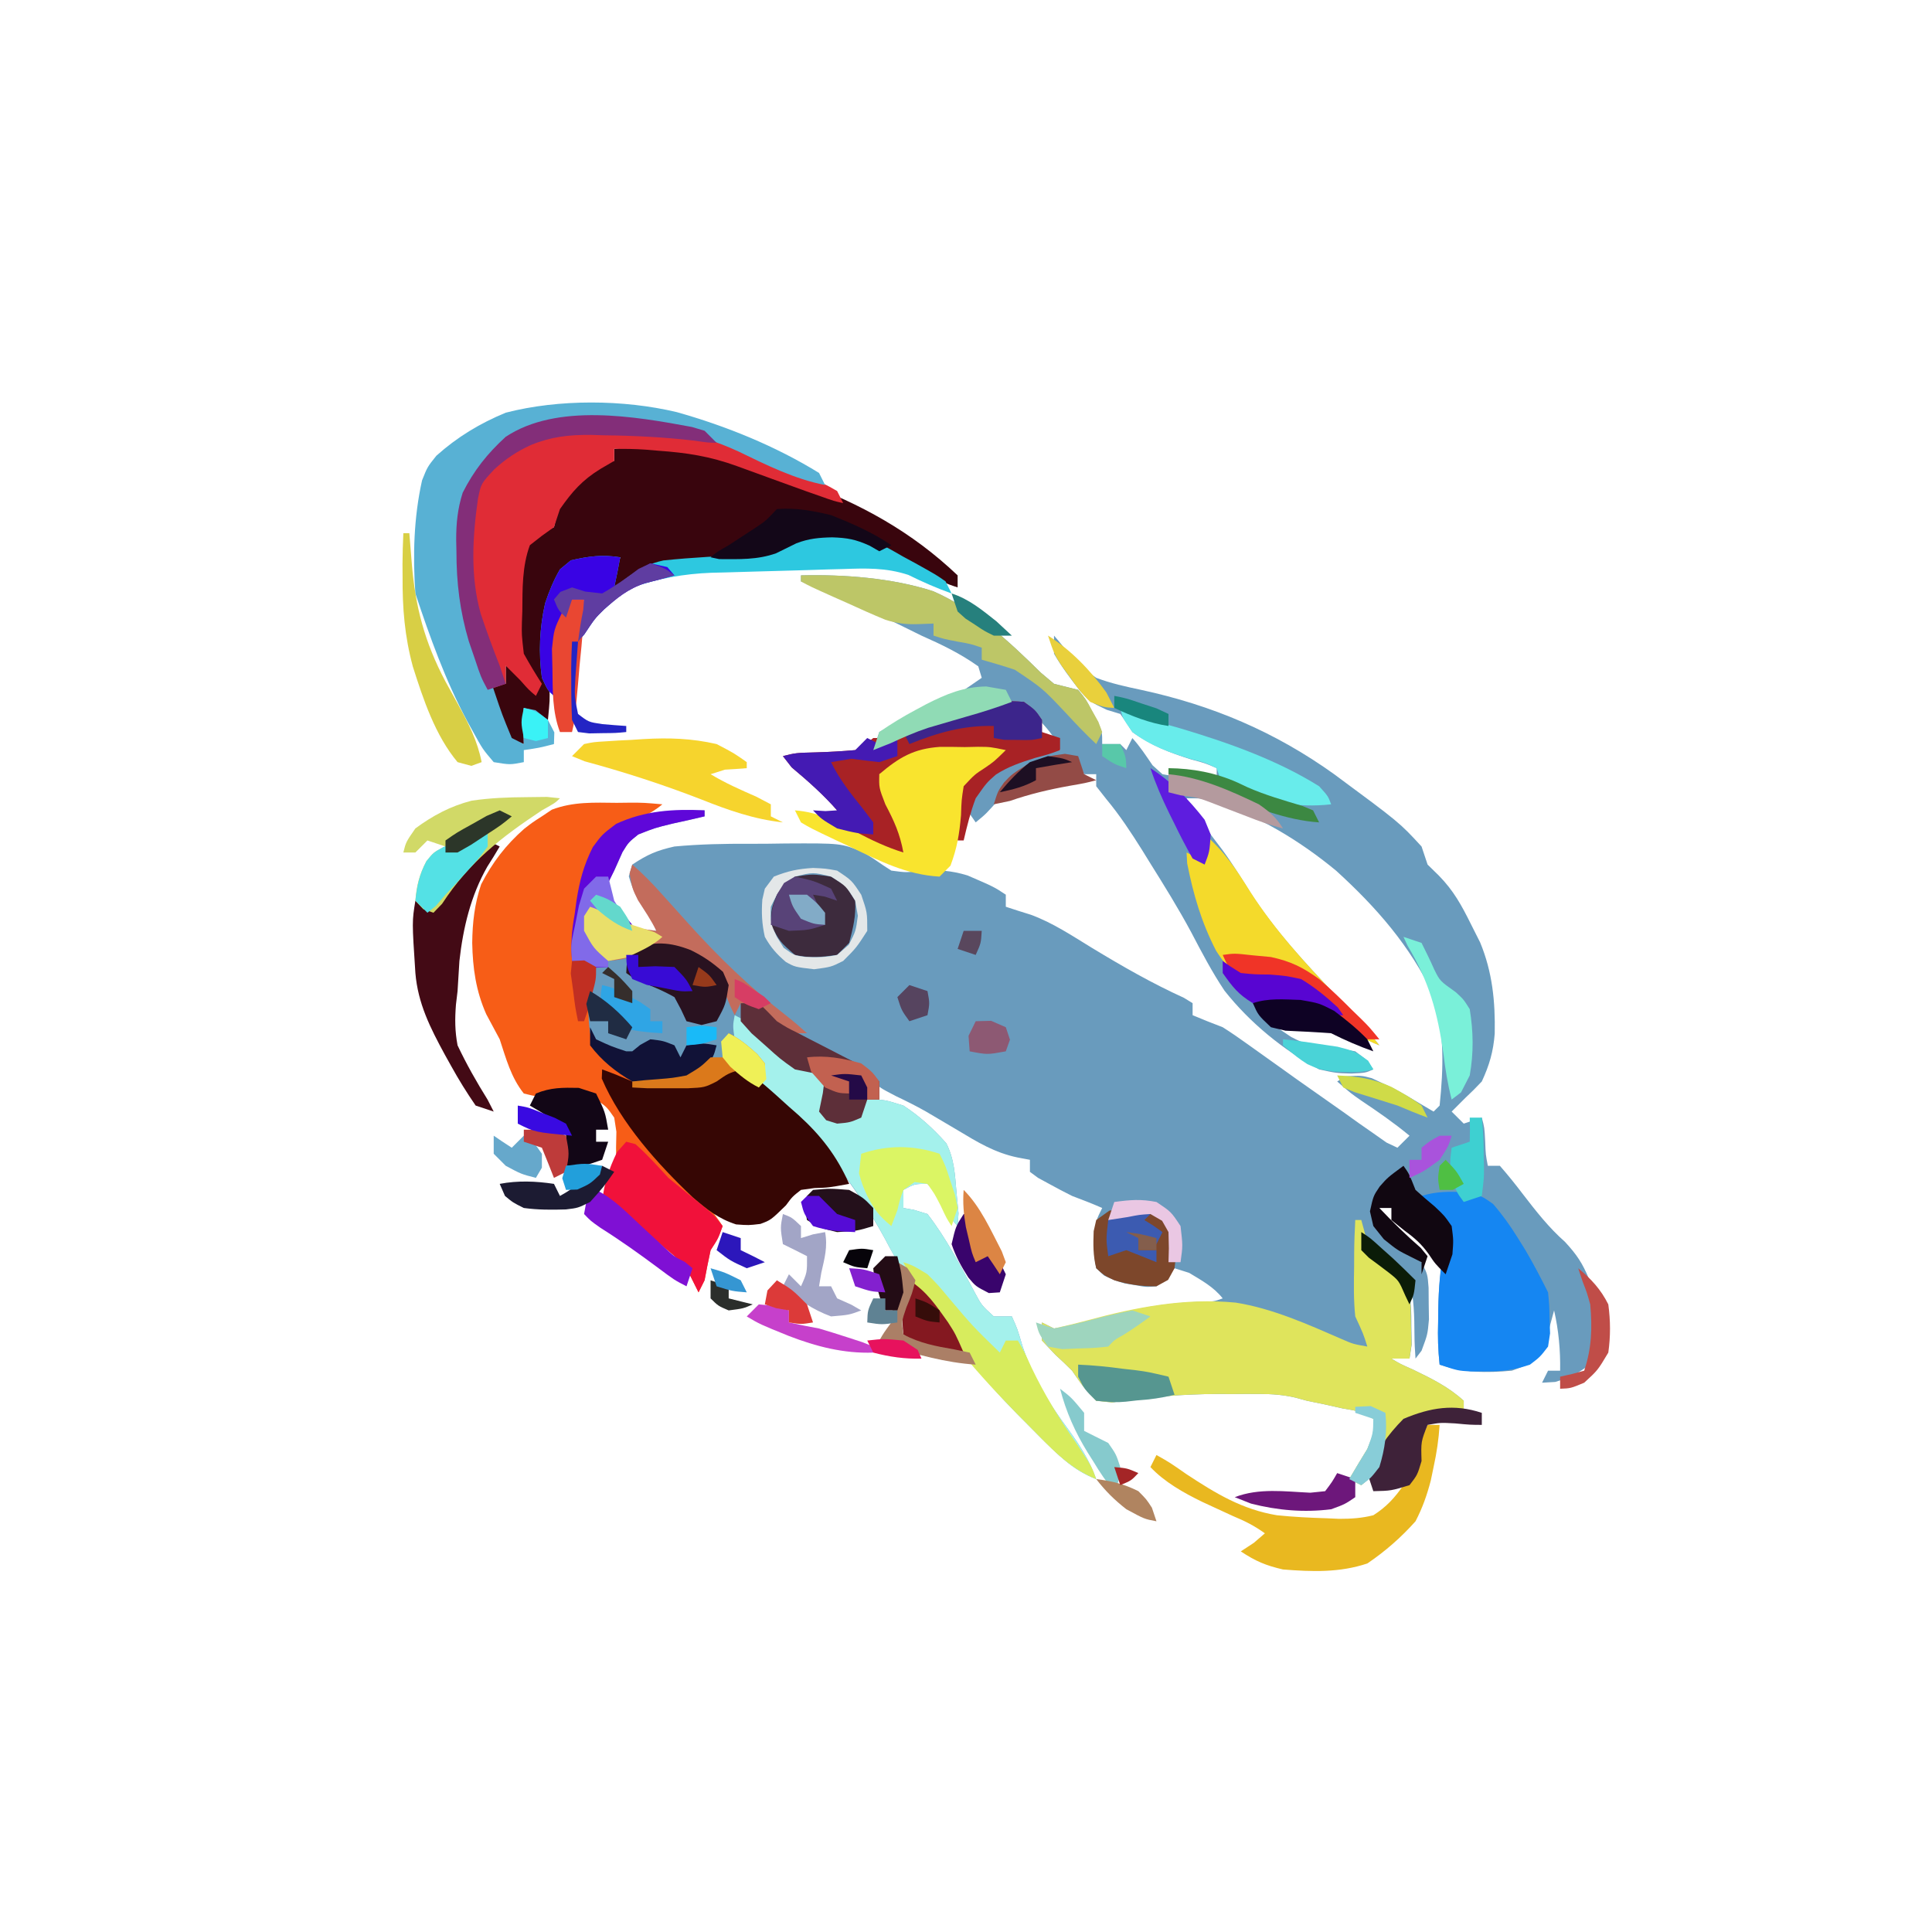 <svg width="48" height="48" viewBox="0 0 48 48" fill="none" xmlns="http://www.w3.org/2000/svg">
<path d="M19.9 14.295C20.965 14.268 22.173 14.359 23.188 14.69C24.226 15.145 25.065 15.931 25.864 16.717C25.971 16.807 26.077 16.897 26.187 16.989C26.386 17.04 26.586 17.09 26.786 17.139C26.975 17.372 26.975 17.372 27.122 17.654C27.198 17.792 27.198 17.792 27.274 17.934C27.384 18.187 27.384 18.187 27.384 18.486C27.533 18.486 27.681 18.486 27.834 18.486C27.883 18.535 27.932 18.585 27.983 18.636C28.032 18.537 28.082 18.438 28.133 18.337C28.324 18.547 28.475 18.779 28.635 19.013C28.716 19.086 28.798 19.159 28.881 19.235C29.179 19.291 29.479 19.34 29.779 19.384C30.195 19.52 30.599 19.681 31.005 19.843C31.216 19.926 31.427 20.009 31.638 20.091C31.73 20.128 31.823 20.165 31.918 20.202C32.201 20.305 32.201 20.305 32.623 20.282C32.433 20.209 32.238 20.147 32.044 20.086C31.419 19.883 30.819 19.673 30.229 19.384C30.229 19.285 30.229 19.187 30.229 19.085C29.949 18.963 29.949 18.963 29.602 18.87C29.059 18.7 28.597 18.524 28.133 18.187C28.059 18.071 28.059 18.071 27.983 17.953C27.909 17.846 27.909 17.846 27.834 17.738C27.722 17.704 27.611 17.67 27.497 17.635C27.085 17.438 27.085 17.438 26.837 17.169C26.602 16.866 26.379 16.574 26.187 16.241C26.187 16.093 26.187 15.944 26.187 15.792C26.317 15.94 26.44 16.095 26.561 16.25C26.85 16.57 26.85 16.57 27.235 16.84C27.598 16.978 27.968 17.059 28.348 17.139C30.113 17.52 31.675 18.18 33.147 19.235C34.77 20.435 34.77 20.435 35.318 21.031C35.367 21.179 35.417 21.327 35.468 21.48C35.56 21.57 35.652 21.66 35.746 21.752C36.114 22.127 36.311 22.489 36.544 22.958C36.658 23.184 36.658 23.184 36.774 23.415C37.08 24.155 37.151 24.885 37.136 25.679C37.102 26.123 37.003 26.465 36.815 26.869C36.682 27.011 36.545 27.148 36.403 27.28C36.292 27.392 36.181 27.503 36.066 27.617C36.165 27.716 36.264 27.815 36.366 27.916C36.514 27.867 36.662 27.818 36.815 27.767C36.881 28.014 36.881 28.014 36.899 28.356C36.911 28.686 36.911 28.686 36.965 28.964C37.063 28.964 37.162 28.964 37.264 28.964C37.463 29.191 37.652 29.426 37.834 29.666C38.161 30.09 38.479 30.499 38.882 30.854C39.181 31.178 39.315 31.384 39.481 31.78C39.653 32.303 39.735 32.791 39.712 33.341C39.659 33.605 39.659 33.605 39.406 33.97C39.06 34.203 39.06 34.203 38.639 34.334C38.531 34.341 38.423 34.347 38.312 34.353C38.361 34.254 38.41 34.156 38.461 34.054C38.56 34.054 38.659 34.054 38.761 34.054C38.77 33.549 38.724 33.05 38.611 32.557C38.543 32.8 38.478 33.044 38.417 33.289C38.383 33.393 38.348 33.497 38.312 33.605C38.003 33.895 38.003 33.895 37.563 34.054C36.927 34.113 36.375 34.107 35.767 33.904C35.728 33.538 35.718 33.212 35.73 32.847C35.73 32.745 35.731 32.642 35.733 32.537C35.742 32 35.785 31.502 35.898 30.976C35.904 30.806 35.91 30.636 35.917 30.461C35.714 30.182 35.502 29.978 35.235 29.761C35.128 29.663 35.128 29.663 35.019 29.563C34.969 29.415 34.92 29.267 34.869 29.114C34.535 29.335 34.535 29.335 34.27 29.713C34.219 29.889 34.219 29.889 34.167 30.068C34.201 30.198 34.235 30.328 34.27 30.461C34.522 30.721 34.787 30.94 35.074 31.16C35.154 31.226 35.235 31.292 35.318 31.359C35.468 31.659 35.468 31.659 35.493 31.994C35.494 32.124 35.495 32.255 35.496 32.389C35.498 32.518 35.5 32.647 35.502 32.78C35.468 33.156 35.468 33.156 35.318 33.558C35.269 33.623 35.219 33.688 35.168 33.754C35.153 33.557 35.143 33.358 35.142 33.16C35.139 32.702 35.132 32.255 35.019 31.808C34.755 31.457 34.511 31.241 34.15 30.994C34.091 30.966 34.032 30.939 33.971 30.91C34.142 31.082 34.315 31.252 34.489 31.42C34.71 31.649 34.877 31.823 35.019 32.108C35.063 32.512 35.063 32.512 35.065 32.959C35.068 33.108 35.07 33.257 35.073 33.41C35.055 33.524 35.037 33.637 35.019 33.754C34.87 33.754 34.722 33.754 34.569 33.754C34.785 33.885 34.785 33.885 35.103 34.026C35.562 34.248 35.987 34.455 36.366 34.802C36.366 34.901 36.366 35 36.366 35.102C36.049 35.137 36.049 35.137 35.636 35.148C35.228 35.174 35.228 35.174 34.869 35.251C34.65 35.579 34.65 35.579 34.569 36C34.399 36.254 34.399 36.254 34.195 36.505C34.132 36.583 34.069 36.662 34.003 36.742C33.913 36.819 33.913 36.819 33.821 36.898C33.722 36.849 33.623 36.799 33.522 36.748C33.668 36.497 33.819 36.248 33.971 36C34.129 35.627 34.129 35.627 34.12 35.251C33.787 35.063 33.787 35.063 33.344 34.989C33.197 34.956 33.049 34.923 32.898 34.889C32.758 34.86 32.618 34.832 32.474 34.802C32.378 34.776 32.283 34.75 32.184 34.723C31.877 34.653 31.61 34.633 31.296 34.633C31.186 34.632 31.076 34.632 30.963 34.632C30.789 34.633 30.789 34.633 30.612 34.634C30.493 34.634 30.373 34.633 30.251 34.633C29.362 34.636 28.504 34.71 27.624 34.843C27.496 34.829 27.367 34.816 27.235 34.802C26.908 34.454 26.908 34.454 26.636 34.054C26.502 33.92 26.365 33.788 26.224 33.661C26.113 33.544 26.002 33.426 25.887 33.305C25.887 33.157 25.887 33.009 25.887 32.856C25.986 32.906 26.085 32.955 26.187 33.006C26.438 32.974 26.438 32.974 26.715 32.895C26.82 32.868 26.926 32.841 27.035 32.814C27.147 32.785 27.259 32.755 27.375 32.725C28.19 32.517 28.947 32.373 29.789 32.342C30.152 32.339 30.152 32.339 30.378 32.258C30.148 31.969 29.858 31.814 29.544 31.624C29.424 31.586 29.304 31.548 29.181 31.509C28.937 31.71 28.937 31.71 28.732 31.958C28.474 31.98 28.474 31.98 28.208 31.93C28.076 31.908 28.076 31.908 27.941 31.886C27.684 31.808 27.684 31.808 27.429 31.689C27.333 31.6 27.333 31.6 27.235 31.509C27.186 31.228 27.186 31.228 27.197 30.91C27.2 30.805 27.202 30.7 27.204 30.592C27.235 30.312 27.235 30.312 27.384 30.012C27.138 29.904 26.887 29.807 26.636 29.713C26.444 29.617 26.253 29.517 26.065 29.413C25.975 29.364 25.884 29.315 25.791 29.264C25.724 29.214 25.657 29.165 25.588 29.114C25.588 29.015 25.588 28.916 25.588 28.815C25.435 28.786 25.435 28.786 25.279 28.757C24.712 28.638 24.294 28.381 23.801 28.085C23.622 27.979 23.443 27.873 23.264 27.768C23.177 27.717 23.09 27.666 23.001 27.613C22.757 27.475 22.51 27.352 22.257 27.232C21.846 27.018 21.846 27.018 21.631 26.799C21.378 26.551 21.155 26.428 20.834 26.279C20.728 26.229 20.622 26.178 20.513 26.126C20.291 26.022 20.068 25.918 19.844 25.815C19.739 25.765 19.633 25.714 19.525 25.662C19.428 25.617 19.331 25.572 19.232 25.526C19.118 25.45 19.118 25.45 19.002 25.372C18.952 25.224 18.903 25.075 18.852 24.923C18.704 24.923 18.556 24.923 18.403 24.923C18.524 25.24 18.633 25.416 18.852 25.671C19.366 26.116 19.851 26.503 20.499 26.719C20.496 26.867 20.492 27.015 20.489 27.168C20.492 27.316 20.495 27.465 20.499 27.617C20.588 27.67 20.678 27.722 20.77 27.776C20.878 27.773 20.986 27.77 21.098 27.767C21.165 27.693 21.233 27.619 21.303 27.542C21.384 27.468 21.464 27.394 21.547 27.318C21.968 27.318 21.968 27.318 22.445 27.468C22.851 27.734 23.189 28.042 23.511 28.405C23.711 28.802 23.726 29.188 23.764 29.629C23.788 29.883 23.788 29.883 23.814 30.143C23.803 30.3 23.803 30.3 23.792 30.461C23.544 30.194 23.37 29.914 23.203 29.591C23.15 29.532 23.098 29.474 23.043 29.413C22.722 29.413 22.722 29.413 22.445 29.563C22.445 29.711 22.445 29.86 22.445 30.012C22.531 30.028 22.618 30.043 22.707 30.059C22.818 30.093 22.929 30.127 23.043 30.162C23.512 30.767 23.859 31.441 24.219 32.115C24.386 32.428 24.386 32.428 24.69 32.707C24.838 32.707 24.986 32.707 25.139 32.707C25.277 33.014 25.277 33.014 25.401 33.436C25.668 34.238 26.041 34.837 26.541 35.514C26.831 35.913 27.067 36.284 27.235 36.748C26.657 36.526 26.286 36.142 25.853 35.715C25.756 35.618 25.66 35.52 25.56 35.42C25.46 35.319 25.36 35.219 25.258 35.116C24.428 34.269 23.719 33.379 23.043 32.407C22.906 32.223 22.769 32.039 22.632 31.855C22.377 31.497 22.171 31.131 21.968 30.742C21.239 29.411 20.269 28.22 19.17 27.177C19.103 27.111 19.035 27.045 18.965 26.976C18.753 26.774 18.753 26.774 18.403 26.569C18.068 26.654 18.068 26.654 17.804 26.869C17.505 27.018 17.505 27.018 17.109 27.059C16.633 27.075 16.182 27.075 15.709 27.018C15.44 26.872 15.44 26.872 15.25 26.682C15.155 26.546 15.059 26.41 14.96 26.27C14.871 26.18 14.781 26.091 14.689 25.999C14.511 25.671 14.511 25.671 14.479 25.384C14.471 24.88 14.5 24.507 14.661 24.025C14.513 23.975 14.364 23.926 14.212 23.875C14.216 23.471 14.247 23.112 14.305 22.715C14.318 22.608 14.33 22.5 14.343 22.39C14.409 21.901 14.498 21.509 14.702 21.057C14.96 20.732 14.96 20.732 15.303 20.467C15.769 20.255 16.144 20.203 16.654 20.17C16.814 20.159 16.974 20.147 17.138 20.135C17.259 20.134 17.38 20.134 17.505 20.133C17.505 20.182 17.505 20.232 17.505 20.282C17.244 20.345 16.982 20.404 16.719 20.46C16.268 20.57 16.268 20.57 15.858 20.732C15.615 20.927 15.615 20.927 15.465 21.171C15.398 21.323 15.33 21.474 15.26 21.63C15.207 21.728 15.155 21.827 15.101 21.929C15.104 22.028 15.107 22.127 15.11 22.228C15.318 22.571 15.548 22.871 15.858 23.127C16.007 23.127 16.155 23.127 16.307 23.127C16.22 22.898 16.22 22.898 16.036 22.64C15.844 22.349 15.717 22.108 15.623 21.772C15.651 21.676 15.68 21.579 15.709 21.48C16.088 21.228 16.318 21.13 16.756 21.031C17.383 20.973 18.003 20.96 18.633 20.964C18.926 20.965 19.22 20.961 19.514 20.956C20.894 20.949 20.894 20.949 21.441 21.169C21.612 21.273 21.78 21.383 21.943 21.499C22.01 21.542 22.076 21.585 22.145 21.63C22.522 21.68 22.522 21.68 22.875 21.63C23.308 21.61 23.621 21.623 24.038 21.75C24.694 22.033 24.694 22.033 24.989 22.228C24.989 22.327 24.989 22.426 24.989 22.528C25.195 22.596 25.402 22.663 25.609 22.726C26.158 22.926 26.644 23.254 27.141 23.557C27.884 24.007 28.621 24.43 29.413 24.79C29.485 24.834 29.556 24.878 29.63 24.923C29.63 25.022 29.63 25.12 29.63 25.222C29.877 25.327 30.127 25.426 30.378 25.521C30.589 25.655 30.794 25.796 30.996 25.942C31.123 26.033 31.25 26.123 31.38 26.216C31.455 26.27 31.53 26.323 31.607 26.378C31.74 26.473 31.74 26.473 31.875 26.569C31.988 26.65 32.101 26.73 32.217 26.814C32.601 27.086 32.986 27.357 33.372 27.627C33.499 27.718 33.626 27.809 33.757 27.903C33.877 27.986 33.997 28.07 34.12 28.156C34.228 28.232 34.337 28.308 34.448 28.387C34.537 28.43 34.627 28.472 34.719 28.515C34.818 28.416 34.917 28.318 35.019 28.216C34.634 27.898 34.237 27.623 33.823 27.346C33.567 27.168 33.567 27.168 33.222 26.869C33.327 26.805 33.327 26.805 33.434 26.741C33.821 26.719 33.821 26.719 34.082 26.787C34.166 26.826 34.249 26.866 34.336 26.906C34.47 26.969 34.47 26.969 34.608 27.032C34.843 27.155 35.072 27.292 35.299 27.43C35.404 27.492 35.509 27.553 35.617 27.617C35.667 27.568 35.716 27.518 35.767 27.468C35.864 26.537 35.892 25.626 35.614 24.726C35.035 23.499 34.195 22.543 33.199 21.635C32.303 20.893 31.233 20.237 30.11 19.904C29.834 19.832 29.834 19.832 29.48 19.833C29.581 20.122 29.581 20.122 29.873 20.46C29.979 20.6 30.084 20.739 30.19 20.879C30.246 20.953 30.303 21.027 30.361 21.104C30.623 21.46 30.853 21.836 31.089 22.21C31.692 23.138 32.424 23.925 33.184 24.724C33.565 25.127 33.928 25.535 34.27 25.971C33.883 25.811 33.606 25.619 33.278 25.353C33.055 25.188 33.055 25.188 32.773 25.073C32.34 25.002 31.941 24.977 31.503 24.992C31.391 25.032 31.391 25.032 31.276 25.073C31.482 25.387 31.768 25.553 32.077 25.762C32.454 25.96 32.701 26.039 33.119 26.073C33.215 26.074 33.31 26.075 33.408 26.075C33.495 26.09 33.582 26.105 33.671 26.12C33.964 26.341 33.964 26.341 34.12 26.569C33.927 26.655 33.927 26.655 33.578 26.672C33.195 26.661 33.195 26.661 32.773 26.569C31.878 26.083 31.058 25.416 30.424 24.615C30.112 24.15 29.856 23.659 29.596 23.163C29.277 22.568 28.921 21.996 28.563 21.424C28.5 21.322 28.438 21.221 28.373 21.116C28.097 20.677 27.82 20.255 27.488 19.856C27.405 19.749 27.321 19.643 27.235 19.534C27.235 19.435 27.235 19.336 27.235 19.235C27.136 19.235 27.037 19.235 26.935 19.235C26.886 19.136 26.837 19.037 26.786 18.935C26.371 18.897 25.986 18.967 25.588 19.085C25.286 19.296 25.069 19.548 24.84 19.833C24.503 20.217 24.503 20.217 24.241 20.432C24.192 20.361 24.142 20.29 24.091 20.217C24.091 20.09 24.091 19.964 24.091 19.833C24.316 19.45 24.316 19.45 24.69 19.085C25.027 18.889 25.361 18.737 25.738 18.636C25.854 18.643 25.97 18.651 26.09 18.658C26.171 18.651 26.253 18.643 26.337 18.636C26.212 18.295 25.997 18.079 25.752 17.814C25.648 17.74 25.545 17.665 25.438 17.588C25.046 17.514 24.753 17.549 24.361 17.618C23.591 17.837 22.873 18.158 22.145 18.486C21.997 18.535 21.849 18.585 21.696 18.636C21.77 18.414 21.77 18.414 21.846 18.187C22.12 18.029 22.12 18.029 22.47 17.885C23.491 17.463 23.491 17.463 24.391 16.84C24.362 16.746 24.334 16.652 24.305 16.555C23.855 16.235 23.397 16.015 22.894 15.792C22.699 15.697 22.505 15.601 22.311 15.505C21.62 15.167 20.924 14.85 20.207 14.574C20.106 14.531 20.004 14.489 19.9 14.445C19.9 14.395 19.9 14.346 19.9 14.295Z" fill="#699BBD"/>
<path d="M15.325 19.946C15.44 19.945 15.556 19.943 15.674 19.942C15.998 19.943 15.998 19.943 16.457 19.983C16.18 20.215 15.892 20.333 15.559 20.479C15.105 20.695 15.105 20.695 14.875 21.044C14.605 21.592 14.484 22.118 14.371 22.715C14.334 22.879 14.334 22.879 14.297 23.047C14.222 23.393 14.222 23.393 14.212 23.875C14.504 24.008 14.504 24.008 14.81 24.025C14.761 24.173 14.712 24.321 14.661 24.474C14.609 24.88 14.602 25.265 14.661 25.671C14.925 26.082 15.205 26.368 15.559 26.7C15.608 26.756 15.658 26.811 15.709 26.869C15.558 26.82 15.558 26.82 15.404 26.77C15.307 26.753 15.21 26.736 15.11 26.719C15.218 27.215 15.572 27.657 15.858 28.066C16.261 28.549 16.693 29.004 17.127 29.459C17.429 29.777 17.718 30.089 17.954 30.461C17.842 30.751 17.842 30.751 17.655 31.06C17.601 31.309 17.551 31.558 17.505 31.808C17.456 31.907 17.406 32.006 17.355 32.108C17.255 31.908 17.156 31.709 17.056 31.509C16.797 31.235 16.797 31.235 16.494 30.985C16.337 30.849 16.337 30.849 16.175 30.711C15.897 30.492 15.621 30.312 15.316 30.134C15.198 30.044 15.081 29.955 14.96 29.863C15.054 29.66 15.155 29.461 15.26 29.264C15.312 28.892 15.312 28.892 15.306 28.506C15.309 28.378 15.311 28.249 15.314 28.117C15.296 28.002 15.278 27.886 15.26 27.767C15.072 27.497 15.072 27.497 14.81 27.318C14.588 27.244 14.588 27.244 14.361 27.168C14.14 27.191 13.918 27.216 13.697 27.243C13.336 27.247 13.336 27.247 13.014 27.168C12.694 26.765 12.575 26.305 12.415 25.821C12.304 25.611 12.192 25.402 12.079 25.194C11.823 24.613 11.745 24.056 11.732 23.426C11.738 22.916 11.79 22.457 11.954 21.971C12.235 21.426 12.564 20.996 13.024 20.591C13.235 20.428 13.235 20.428 13.463 20.282C13.545 20.227 13.627 20.172 13.711 20.116C14.244 19.914 14.761 19.94 15.325 19.946Z" fill="#F75D17"/>
<path d="M15.26 11.151C16.157 11.046 17.08 11.061 17.965 11.249C18.42 11.397 18.858 11.569 19.301 11.75C19.504 11.824 19.707 11.897 19.91 11.97C21.383 12.518 22.646 13.205 23.792 14.295C23.792 14.393 23.792 14.492 23.792 14.594C23.216 14.411 22.703 14.114 22.173 13.827C21.759 13.613 21.36 13.421 20.901 13.322C20.599 13.312 20.346 13.338 20.05 13.396C19.895 13.47 19.74 13.542 19.58 13.618C18.821 13.955 18.029 13.959 17.21 14.008C16.708 14.048 16.287 14.082 15.83 14.303C15.589 14.449 15.349 14.596 15.11 14.744C15.189 14.531 15.189 14.531 15.269 14.313C15.315 14.159 15.362 14.005 15.409 13.846C14.99 13.845 14.602 14.001 14.212 14.145C14.113 14.194 14.014 14.244 13.912 14.295C13.559 15.229 13.598 16.076 13.651 17.06C13.661 17.397 13.661 17.397 13.613 17.887C13.313 17.784 13.313 17.784 13.014 17.588C13.008 17.887 13.008 18.187 13.014 18.486C12.866 18.437 12.718 18.387 12.565 18.336C12.375 17.965 12.273 17.657 12.228 17.242C12.247 17.117 12.247 17.117 12.266 16.989C12.365 16.989 12.463 16.989 12.565 16.989C12.565 16.841 12.565 16.693 12.565 16.54C12.765 16.64 12.964 16.74 13.164 16.839C13.121 16.765 13.078 16.69 13.034 16.614C12.865 16.241 12.865 16.241 12.825 15.75C12.824 15.567 12.825 15.385 12.827 15.202C12.826 15.111 12.825 15.02 12.824 14.927C12.825 14.493 12.869 14.13 12.997 13.715C13.052 13.61 13.107 13.505 13.164 13.396C13.362 13.294 13.562 13.194 13.763 13.097C13.784 13.007 13.806 12.917 13.829 12.824C13.912 12.498 13.912 12.498 14.108 12.211C14.185 12.12 14.263 12.03 14.343 11.937C14.419 11.845 14.496 11.753 14.575 11.659C14.653 11.59 14.731 11.521 14.81 11.451C14.959 11.451 15.107 11.451 15.26 11.451C15.26 11.352 15.26 11.253 15.26 11.151Z" fill="#39050D"/>
<path d="M33.671 30.311C33.721 30.311 33.77 30.311 33.821 30.311C33.858 30.447 33.895 30.583 33.933 30.723C33.995 30.884 34.057 31.044 34.12 31.21C34.491 31.546 34.491 31.546 34.869 31.808C35.019 32.108 35.019 32.108 35.049 32.497C35.051 32.647 35.053 32.796 35.056 32.95C35.06 33.1 35.064 33.25 35.068 33.405C35.051 33.52 35.035 33.636 35.019 33.754C34.87 33.754 34.722 33.754 34.569 33.754C34.785 33.885 34.785 33.885 35.103 34.026C35.562 34.248 35.987 34.455 36.366 34.802C36.366 34.901 36.366 35 36.366 35.102C36.049 35.137 36.049 35.137 35.636 35.148C35.228 35.174 35.228 35.174 34.869 35.251C34.65 35.579 34.65 35.579 34.569 36C34.399 36.254 34.399 36.254 34.195 36.505C34.1 36.622 34.1 36.622 34.003 36.742C33.943 36.794 33.883 36.845 33.821 36.898C33.673 36.824 33.673 36.824 33.522 36.748C33.668 36.497 33.819 36.248 33.971 36C34.129 35.627 34.129 35.627 34.12 35.251C33.787 35.063 33.787 35.063 33.344 34.989C33.197 34.956 33.049 34.923 32.898 34.889C32.688 34.846 32.688 34.846 32.474 34.802C32.378 34.776 32.283 34.75 32.184 34.723C31.877 34.653 31.61 34.633 31.296 34.633C31.186 34.632 31.076 34.632 30.963 34.632C30.847 34.633 30.731 34.633 30.612 34.634C30.493 34.633 30.373 34.633 30.251 34.633C29.361 34.636 28.504 34.709 27.624 34.843C27.496 34.829 27.367 34.816 27.235 34.802C26.908 34.454 26.908 34.454 26.636 34.054C26.501 33.92 26.365 33.788 26.224 33.661C26.113 33.544 26.002 33.426 25.887 33.305C25.887 33.157 25.887 33.009 25.887 32.856C25.986 32.906 26.085 32.955 26.187 33.006C26.46 32.943 26.733 32.879 27.004 32.806C28.232 32.475 29.427 32.242 30.702 32.363C31.623 32.51 32.493 32.903 33.343 33.273C33.614 33.391 33.614 33.391 33.971 33.455C33.872 33.14 33.872 33.14 33.671 32.706C33.627 32.292 33.636 31.879 33.643 31.462C33.643 31.351 33.643 31.241 33.644 31.126C33.646 30.855 33.657 30.583 33.671 30.311Z" fill="#DFE45C"/>
<path d="M18.253 25.222C18.494 25.344 18.494 25.344 18.815 25.606C18.919 25.689 19.023 25.773 19.13 25.859C19.289 25.988 19.289 25.988 19.451 26.12C19.817 26.412 20.049 26.569 20.499 26.719C20.496 26.867 20.492 27.015 20.489 27.168C20.492 27.316 20.495 27.465 20.499 27.617C20.633 27.696 20.633 27.696 20.77 27.776C20.878 27.773 20.986 27.77 21.098 27.767C21.165 27.693 21.233 27.619 21.303 27.542C21.384 27.468 21.464 27.394 21.547 27.318C21.968 27.318 21.968 27.318 22.445 27.468C22.851 27.734 23.189 28.042 23.511 28.405C23.711 28.802 23.726 29.188 23.764 29.629C23.78 29.798 23.797 29.968 23.814 30.143C23.806 30.248 23.799 30.353 23.792 30.461C23.544 30.194 23.37 29.914 23.203 29.591C23.15 29.532 23.098 29.474 23.043 29.413C22.722 29.413 22.722 29.413 22.445 29.563C22.445 29.711 22.445 29.86 22.445 30.012C22.531 30.028 22.617 30.043 22.707 30.059C22.818 30.093 22.929 30.127 23.043 30.162C23.512 30.767 23.859 31.441 24.219 32.115C24.386 32.428 24.386 32.428 24.69 32.707C24.838 32.707 24.986 32.707 25.139 32.707C25.277 33.014 25.277 33.014 25.401 33.436C25.668 34.238 26.041 34.838 26.541 35.514C26.831 35.913 27.067 36.284 27.235 36.748C26.657 36.526 26.286 36.142 25.853 35.715C25.756 35.618 25.66 35.52 25.56 35.42C25.46 35.319 25.36 35.219 25.258 35.116C24.428 34.269 23.719 33.379 23.043 32.407C22.906 32.223 22.769 32.039 22.632 31.855C22.377 31.498 22.171 31.131 21.968 30.742C21.269 29.458 20.357 28.255 19.201 27.358C19.135 27.295 19.069 27.233 19.002 27.168C18.815 26.691 18.815 26.691 18.702 26.27C18.622 26.19 18.542 26.109 18.459 26.027C18.357 25.925 18.357 25.925 18.253 25.821C18.205 25.485 18.205 25.485 18.253 25.222Z" fill="#A4F1EC"/>
<path d="M17.067 10.591C17.833 10.786 18.532 11.113 19.245 11.451C19.393 11.518 19.542 11.586 19.695 11.655C20.491 12.024 20.491 12.024 20.798 12.199C20.872 12.347 20.872 12.347 20.948 12.499C20.726 12.451 20.726 12.451 20.386 12.33C20.263 12.287 20.14 12.244 20.013 12.199C19.809 12.125 19.809 12.125 19.601 12.05C19.455 11.997 19.309 11.945 19.16 11.89C18.876 11.788 18.593 11.684 18.311 11.581C17.638 11.336 17.062 11.248 16.354 11.198C16.249 11.189 16.144 11.18 16.036 11.171C15.778 11.153 15.518 11.15 15.26 11.151C15.26 11.25 15.26 11.349 15.26 11.451C15.148 11.516 15.037 11.581 14.923 11.647C14.465 11.928 14.219 12.21 13.912 12.648C13.863 12.796 13.814 12.945 13.763 13.097C13.664 13.168 13.565 13.239 13.463 13.312C13.315 13.428 13.315 13.428 13.164 13.546C12.97 14.075 12.982 14.627 12.977 15.184C12.974 15.275 12.971 15.366 12.967 15.459C12.96 15.771 12.96 15.771 13.014 16.241C13.156 16.495 13.305 16.745 13.463 16.989C13.414 17.088 13.364 17.187 13.314 17.289C13.135 17.138 13.135 17.138 12.93 16.905C12.81 16.785 12.689 16.664 12.565 16.54C12.565 16.688 12.565 16.837 12.565 16.989C12.343 17.063 12.343 17.063 12.116 17.139C11.947 16.82 11.947 16.82 11.798 16.372C11.748 16.226 11.698 16.081 11.647 15.931C11.424 15.177 11.34 14.481 11.34 13.696C11.338 13.606 11.336 13.515 11.334 13.422C11.333 13 11.368 12.646 11.495 12.242C11.772 11.692 12.109 11.266 12.565 10.852C13.813 10.025 15.678 10.324 17.067 10.591Z" fill="#E02C36"/>
<path d="M18.104 26.42C18.436 26.506 18.642 26.671 18.908 26.883C19.145 27.082 19.373 27.287 19.601 27.496C19.718 27.598 19.718 27.598 19.837 27.703C20.398 28.214 20.788 28.716 21.097 29.413C20.583 29.507 20.583 29.507 20.233 29.517C20.123 29.532 20.013 29.547 19.9 29.563C19.687 29.729 19.687 29.729 19.526 29.947C19.151 30.312 19.151 30.312 18.892 30.408C18.599 30.443 18.599 30.443 18.288 30.42C17.844 30.276 17.57 30.054 17.215 29.75C16.344 28.926 15.425 27.905 14.951 26.797C14.954 26.722 14.957 26.647 14.96 26.569C15.213 26.659 15.462 26.762 15.709 26.869C16.156 26.921 16.156 26.921 16.616 26.916C16.769 26.918 16.922 26.921 17.08 26.923C17.22 26.905 17.36 26.887 17.505 26.869C17.61 26.788 17.714 26.706 17.822 26.623C17.915 26.556 18.008 26.489 18.104 26.42Z" fill="#360604"/>
<path d="M16.814 10.239C18.039 10.584 19.264 11.081 20.349 11.75C20.423 11.898 20.423 11.898 20.499 12.05C19.745 11.905 19.033 11.549 18.347 11.217C17.272 10.722 16.233 10.549 15.057 10.518C14.191 10.509 13.38 10.538 12.565 10.852C12.366 11.126 12.366 11.126 12.266 11.451C12.164 11.55 12.062 11.648 11.957 11.75C11.861 11.849 11.766 11.948 11.667 12.05C11.401 12.811 11.449 13.665 11.489 14.463C11.567 15.239 11.849 15.962 12.116 16.69C12.17 16.849 12.223 17.008 12.279 17.172C12.478 17.762 12.478 17.762 12.715 18.336C12.814 18.386 12.912 18.435 13.014 18.486C13.008 18.335 13.002 18.183 12.995 18.028C13.002 17.883 13.008 17.738 13.014 17.588C13.158 17.616 13.158 17.616 13.304 17.644C13.406 17.724 13.508 17.805 13.613 17.887C13.665 17.989 13.718 18.091 13.772 18.196C13.769 18.292 13.766 18.387 13.763 18.486C13.398 18.58 13.398 18.58 13.014 18.636C13.014 18.735 13.014 18.833 13.014 18.935C12.673 19.002 12.673 19.002 12.266 18.935C11.99 18.611 11.99 18.611 11.742 18.159C11.698 18.079 11.654 17.999 11.608 17.917C11.066 16.905 10.682 15.831 10.32 14.744C10.253 13.808 10.281 12.851 10.486 11.934C10.619 11.6 10.619 11.6 10.841 11.323C11.36 10.858 11.923 10.518 12.565 10.253C13.884 9.912 15.493 9.924 16.814 10.239Z" fill="#58B1D4"/>
<path d="M35.318 29.713C35.691 29.596 36.013 29.602 36.403 29.621C36.815 29.713 36.815 29.713 37.095 29.912C37.33 30.183 37.524 30.456 37.713 30.761C37.773 30.857 37.833 30.954 37.895 31.053C38.098 31.398 38.282 31.75 38.461 32.108C38.492 32.416 38.492 32.416 38.499 32.772C38.503 32.889 38.507 33.006 38.511 33.127C38.494 33.235 38.478 33.343 38.461 33.455C38.263 33.713 38.263 33.713 38.012 33.904C37.591 34.044 37.326 34.074 36.89 34.072C36.774 34.073 36.658 34.073 36.539 34.074C36.216 34.054 36.216 34.054 35.767 33.904C35.728 33.538 35.718 33.212 35.73 32.847C35.731 32.745 35.732 32.642 35.733 32.537C35.743 32.002 35.782 31.493 35.879 30.966C35.892 30.8 35.904 30.633 35.917 30.461C35.746 30.219 35.746 30.219 35.533 30.012C35.426 29.864 35.426 29.864 35.318 29.713Z" fill="#1586F2"/>
<path d="M25.438 17.438C25.719 17.644 25.719 17.644 25.887 17.887C25.887 17.986 25.887 18.085 25.887 18.187C26.036 18.236 26.184 18.285 26.337 18.336C26.337 18.435 26.337 18.534 26.337 18.636C26.068 18.737 26.068 18.737 25.71 18.832C25.359 18.943 25.053 19.044 24.744 19.243C24.513 19.445 24.513 19.445 24.241 19.833C24.11 20.181 24.027 20.518 23.942 20.881C23.892 20.881 23.843 20.881 23.792 20.881C23.713 20.422 23.697 19.991 23.792 19.534C24.061 19.278 24.061 19.278 24.363 19.076C24.471 18.98 24.579 18.884 24.69 18.785C24.037 18.674 23.398 18.696 22.744 18.785C22.402 19 22.402 19 22.145 19.235C22.046 19.235 21.948 19.235 21.846 19.235C21.952 19.487 22.059 19.739 22.172 19.989C22.346 20.404 22.445 20.728 22.445 21.18C21.864 21.13 21.382 20.91 20.863 20.657C20.724 20.59 20.585 20.524 20.442 20.455C20.362 20.398 20.282 20.341 20.199 20.282C20.398 20.227 20.597 20.178 20.798 20.133C20.452 19.732 20.076 19.406 19.67 19.066C19.598 18.973 19.525 18.881 19.451 18.785C19.77 18.705 19.77 18.705 20.283 18.692C20.605 18.682 20.927 18.664 21.247 18.636C21.499 18.492 21.499 18.492 21.696 18.336C21.844 18.336 21.992 18.336 22.145 18.336C22.445 18.222 22.741 18.1 23.034 17.971C23.863 17.611 24.524 17.36 25.438 17.438Z" fill="#A82225"/>
<path d="M20.943 13.195C21.498 13.29 21.952 13.547 22.435 13.827C22.536 13.882 22.636 13.936 22.74 13.992C23.269 14.287 23.269 14.287 23.492 14.444C23.567 14.593 23.567 14.593 23.642 14.744C23.272 14.613 22.921 14.458 22.569 14.284C22.008 14.1 21.515 14.118 20.93 14.138C20.814 14.141 20.698 14.144 20.578 14.147C20.334 14.154 20.089 14.162 19.844 14.17C19.472 14.182 19.1 14.192 18.728 14.201C18.489 14.208 18.25 14.215 18.011 14.222C17.901 14.225 17.791 14.228 17.678 14.23C16.975 14.257 16.376 14.37 15.709 14.594C15.428 14.753 15.428 14.753 15.222 14.95C15.114 15.045 15.114 15.045 15.004 15.143C14.779 15.365 14.779 15.365 14.521 15.754C14.468 15.816 14.415 15.878 14.361 15.941C14.397 15.674 14.437 15.408 14.492 15.144C14.498 15.061 14.505 14.979 14.511 14.894C14.412 14.894 14.314 14.894 14.212 14.894C14.003 15.298 13.913 15.638 13.861 16.091C13.845 16.394 13.83 16.696 13.814 16.999C13.797 17.094 13.78 17.19 13.763 17.289C13.611 17.155 13.611 17.155 13.463 16.84C13.378 16.218 13.405 15.601 13.543 14.989C13.645 14.687 13.752 14.42 13.912 14.145C14.002 14.071 14.091 13.997 14.184 13.921C14.619 13.821 14.966 13.774 15.409 13.846C15.364 14.096 15.315 14.346 15.26 14.594C15.377 14.506 15.495 14.417 15.616 14.326C15.91 14.121 16.13 14.002 16.482 13.924C16.845 13.886 17.206 13.858 17.57 13.836C18.586 13.781 18.586 13.781 19.54 13.463C20.017 13.238 20.416 13.174 20.943 13.195Z" fill="#2DC8E0"/>
<path d="M23.349 18.556C23.556 18.555 23.763 18.556 23.97 18.561C24.079 18.559 24.188 18.556 24.301 18.554C24.603 18.556 24.603 18.556 24.989 18.636C24.698 18.921 24.698 18.921 24.47 19.077C24.215 19.242 24.215 19.242 23.942 19.534C23.889 19.873 23.889 19.873 23.876 20.254C23.835 20.725 23.781 21.061 23.614 21.508C23.525 21.598 23.435 21.687 23.343 21.779C22.527 21.735 21.853 21.39 21.125 21.04C21.009 20.986 20.893 20.932 20.774 20.877C20.139 20.575 20.139 20.575 19.9 20.432C19.851 20.333 19.801 20.235 19.75 20.133C20.33 20.177 20.776 20.41 21.279 20.676C21.664 20.877 22.029 21.051 22.445 21.18C22.355 20.706 22.218 20.405 21.996 19.983C21.837 19.571 21.837 19.571 21.846 19.235C22.341 18.816 22.699 18.602 23.349 18.556Z" fill="#F9E42E"/>
<path d="M35.468 35.401C35.566 35.401 35.665 35.401 35.767 35.401C35.743 35.769 35.695 36.09 35.617 36.449C35.594 36.559 35.572 36.668 35.548 36.781C35.452 37.148 35.343 37.459 35.168 37.796C34.807 38.2 34.42 38.539 33.971 38.844C33.278 39.075 32.599 39.05 31.875 38.993C31.445 38.893 31.2 38.79 30.827 38.544C30.988 38.439 30.988 38.439 31.152 38.331C31.243 38.253 31.333 38.175 31.426 38.095C31.158 37.903 30.933 37.791 30.631 37.665C30.46 37.587 30.291 37.509 30.121 37.43C30.037 37.391 29.953 37.352 29.866 37.312C29.41 37.09 28.931 36.821 28.582 36.449C28.631 36.35 28.681 36.251 28.732 36.149C29.059 36.334 29.059 36.334 29.48 36.627C30.206 37.105 30.859 37.502 31.725 37.646C32.137 37.688 32.547 37.709 32.96 37.721C33.114 37.728 33.114 37.728 33.272 37.735C33.572 37.735 33.829 37.719 34.12 37.646C34.441 37.443 34.655 37.21 34.869 36.898C35.069 36.505 35.069 36.505 35.196 36.102C35.334 35.702 35.334 35.702 35.468 35.401Z" fill="#E9B820"/>
<path d="M29.929 20.731C30.414 21.143 30.727 21.617 31.061 22.154C31.672 23.105 32.407 23.907 33.184 24.724C33.565 25.127 33.928 25.535 34.27 25.971C33.898 25.837 33.657 25.657 33.371 25.385C33.266 25.279 33.162 25.173 33.054 25.063C32.71 24.732 32.71 24.732 32.324 24.474C31.918 24.377 31.567 24.351 31.151 24.358C31.044 24.347 30.937 24.336 30.827 24.324C30.558 24.115 30.399 23.907 30.214 23.622C29.849 22.915 29.65 22.23 29.495 21.451C29.49 21.362 29.485 21.273 29.48 21.18C29.628 21.255 29.628 21.255 29.779 21.33C29.798 21.222 29.816 21.114 29.835 21.003C29.866 20.913 29.897 20.824 29.929 20.731Z" fill="#F4DA2B"/>
<path d="M12.116 20.881C12.215 20.93 12.314 20.98 12.415 21.031C12.315 21.2 12.213 21.369 12.106 21.534C11.695 22.254 11.505 23.057 11.414 23.875C11.398 24.124 11.382 24.374 11.368 24.623C11.348 24.79 11.348 24.79 11.328 24.959C11.3 25.321 11.301 25.613 11.368 25.971C11.592 26.444 11.836 26.874 12.113 27.319C12.164 27.417 12.214 27.516 12.266 27.617C12.118 27.568 11.969 27.518 11.817 27.467C11.594 27.143 11.399 26.828 11.209 26.485C11.155 26.389 11.102 26.293 11.047 26.194C10.689 25.535 10.383 24.931 10.32 24.174C10.236 22.893 10.236 22.893 10.32 22.378C10.468 22.427 10.616 22.477 10.769 22.528C11.009 22.293 11.009 22.293 11.218 21.966C11.776 21.158 11.776 21.158 12.116 20.881Z" fill="#430A15"/>
<path d="M15.559 28.366C15.635 28.386 15.71 28.406 15.788 28.426C16.083 28.688 16.34 28.974 16.607 29.264C16.858 29.471 17.111 29.677 17.365 29.881C17.725 30.172 17.725 30.172 17.954 30.461C17.846 30.772 17.846 30.772 17.655 31.06C17.601 31.309 17.551 31.558 17.505 31.808C17.456 31.907 17.406 32.006 17.355 32.108C17.255 31.908 17.156 31.709 17.056 31.509C16.797 31.235 16.797 31.235 16.494 30.985C16.39 30.893 16.285 30.802 16.176 30.707C15.888 30.484 15.624 30.344 15.297 30.19C15.13 30.028 15.13 30.028 14.96 29.862C15.009 29.395 15.126 29.046 15.33 28.623C15.405 28.538 15.481 28.453 15.559 28.366Z" fill="#F1113A"/>
<path d="M19.9 14.295C20.965 14.268 22.173 14.359 23.188 14.69C24.226 15.145 25.065 15.931 25.864 16.717C25.971 16.807 26.077 16.897 26.187 16.989C26.386 17.04 26.586 17.09 26.786 17.139C26.98 17.372 26.98 17.372 27.132 17.654C27.184 17.746 27.235 17.838 27.289 17.934C27.32 18.017 27.352 18.101 27.384 18.187C27.335 18.286 27.285 18.384 27.235 18.486C26.969 18.235 26.724 17.979 26.477 17.71C25.903 17.102 25.903 17.102 25.213 16.64C24.941 16.549 24.666 16.468 24.391 16.39C24.391 16.292 24.391 16.193 24.391 16.091C24.119 15.998 24.119 15.998 23.792 15.941C23.455 15.876 23.455 15.876 23.193 15.792C23.193 15.693 23.193 15.594 23.193 15.492C23.071 15.497 22.948 15.501 22.822 15.506C22.515 15.516 22.292 15.491 21.996 15.398C21.674 15.265 21.358 15.124 21.041 14.978C20.931 14.929 20.821 14.88 20.707 14.83C20.122 14.567 20.122 14.567 19.9 14.445C19.9 14.395 19.9 14.346 19.9 14.295Z" fill="#BDC667"/>
<path d="M17.804 18.486C18.235 18.711 18.235 18.711 18.553 18.935C18.553 18.985 18.553 19.034 18.553 19.085C18.372 19.1 18.191 19.112 18.01 19.122C17.893 19.16 17.776 19.197 17.655 19.235C18.02 19.456 18.401 19.623 18.793 19.795C18.911 19.857 19.029 19.919 19.151 19.983C19.151 20.082 19.151 20.181 19.151 20.282C19.25 20.332 19.349 20.381 19.451 20.432C18.725 20.353 18.097 20.129 17.421 19.861C16.467 19.49 15.512 19.182 14.524 18.914C14.421 18.872 14.318 18.829 14.212 18.786C14.311 18.687 14.409 18.588 14.511 18.486C14.751 18.436 14.751 18.436 15.033 18.419C15.136 18.413 15.239 18.406 15.345 18.399C15.507 18.391 15.507 18.391 15.671 18.383C15.777 18.376 15.882 18.369 15.991 18.362C16.618 18.326 17.187 18.344 17.804 18.486Z" fill="#F6D42D"/>
<path d="M22.445 31.359C22.701 31.449 22.701 31.449 23.043 31.659C23.305 31.924 23.305 31.924 23.558 32.229C24.166 32.949 24.166 32.949 24.84 33.605C24.889 33.506 24.938 33.407 24.989 33.305C25.088 33.305 25.187 33.305 25.289 33.305C25.45 33.585 25.45 33.585 25.625 33.97C25.945 34.639 26.311 35.241 26.736 35.849C27.122 36.431 27.122 36.431 27.235 36.748C26.538 36.467 26.08 35.944 25.56 35.42C25.41 35.269 25.41 35.269 25.258 35.116C24.18 34.015 23.085 32.776 22.445 31.359Z" fill="#D7EC5D"/>
<path d="M15.709 21.48C15.984 21.718 16.216 21.957 16.457 22.228C16.523 22.302 16.59 22.375 16.658 22.451C16.796 22.604 16.933 22.757 17.071 22.91C17.839 23.767 18.631 24.533 19.541 25.238C19.717 25.375 19.885 25.522 20.05 25.671C19.901 25.671 19.753 25.671 19.601 25.671C19.198 25.465 19.198 25.465 18.852 25.222C18.852 25.123 18.852 25.025 18.852 24.923C18.704 24.923 18.556 24.923 18.403 24.923C18.354 25.022 18.304 25.12 18.253 25.222C18.145 25.005 18.145 25.005 18.01 24.67C17.847 24.334 17.718 24.08 17.435 23.834C17.147 23.686 16.929 23.612 16.607 23.576C16.346 23.622 16.087 23.679 15.83 23.744C15.447 23.84 15.447 23.84 15.11 23.875C14.977 23.77 14.844 23.665 14.708 23.557C14.643 23.415 14.578 23.273 14.511 23.127C14.511 23.006 14.511 22.886 14.511 22.762C14.56 22.684 14.61 22.607 14.661 22.528C14.923 22.621 14.923 22.621 15.26 22.827C15.767 23.056 15.767 23.056 16.307 23.127C16.176 22.859 16.012 22.617 15.85 22.366C15.709 22.079 15.709 22.079 15.642 21.698C15.664 21.626 15.686 21.554 15.709 21.48Z" fill="#C36C5C"/>
<path d="M27.833 17.588C28.123 17.681 28.123 17.681 28.582 17.887C28.828 17.956 29.073 18.025 29.319 18.094C30.504 18.448 31.72 18.876 32.773 19.534C32.995 19.778 32.995 19.778 33.072 19.983C32.219 20.081 31.496 19.912 30.678 19.676C30.579 19.629 30.48 19.582 30.378 19.534C30.329 19.386 30.279 19.238 30.228 19.085C29.939 18.947 29.939 18.947 29.592 18.86C29.051 18.694 28.59 18.533 28.133 18.187C27.89 17.84 27.89 17.84 27.833 17.588Z" fill="#68ECEB"/>
<path d="M17.189 10.608C17.293 10.639 17.398 10.67 17.505 10.702C17.604 10.801 17.703 10.9 17.804 11.002C17.596 10.998 17.596 10.998 17.234 10.946C16.49 10.86 15.755 10.824 15.007 10.815C14.9 10.811 14.794 10.808 14.684 10.805C14.138 10.801 13.696 10.848 13.188 11.057C12.841 11.216 12.567 11.4 12.284 11.657C11.951 12.014 11.951 12.014 11.875 12.392C11.739 13.342 11.681 14.323 11.945 15.254C12.091 15.688 12.247 16.114 12.415 16.54C12.465 16.688 12.514 16.837 12.565 16.989C12.343 17.063 12.343 17.063 12.116 17.139C11.947 16.82 11.947 16.82 11.798 16.372C11.748 16.226 11.698 16.081 11.647 15.931C11.424 15.177 11.34 14.481 11.34 13.696C11.338 13.606 11.336 13.515 11.334 13.422C11.333 13 11.368 12.646 11.495 12.242C11.772 11.692 12.109 11.266 12.565 10.852C13.837 10.009 15.779 10.345 17.189 10.608Z" fill="#832E79"/>
<path d="M13.089 19.805C13.337 19.802 13.337 19.802 13.59 19.799C13.696 19.81 13.803 19.822 13.912 19.833C13.789 19.951 13.789 19.951 13.463 20.133C12.437 20.814 11.669 21.409 10.984 22.454C10.913 22.528 10.842 22.602 10.769 22.677C10.685 22.648 10.601 22.618 10.515 22.587C10.45 22.518 10.386 22.449 10.32 22.378C10.349 22.005 10.418 21.725 10.595 21.395C10.769 21.18 10.769 21.18 11.006 21.054C11.095 21.022 11.183 20.989 11.274 20.956C11.713 20.794 12.054 20.582 12.415 20.282C12.083 20.471 11.756 20.669 11.428 20.866C11.25 20.948 11.25 20.948 11.068 21.031C10.92 20.981 10.772 20.932 10.619 20.881C10.521 20.98 10.422 21.079 10.32 21.18C10.221 21.18 10.122 21.18 10.021 21.18C10.086 20.919 10.086 20.919 10.32 20.582C10.756 20.261 11.19 20.029 11.716 19.893C12.177 19.824 12.623 19.808 13.089 19.805Z" fill="#D1D967"/>
<path d="M18.403 24.923C18.551 24.923 18.7 24.923 18.852 24.923C19.007 25.067 19.156 25.218 19.301 25.372C19.553 25.532 19.553 25.532 19.826 25.667C19.924 25.718 20.023 25.769 20.124 25.822C20.226 25.874 20.328 25.926 20.433 25.98C20.636 26.084 20.839 26.189 21.042 26.294C21.132 26.34 21.221 26.385 21.314 26.432C21.547 26.569 21.547 26.569 21.846 26.869C21.846 27.017 21.846 27.165 21.846 27.318C21.747 27.318 21.648 27.318 21.547 27.318C21.497 27.466 21.448 27.614 21.397 27.767C21.116 27.888 21.116 27.888 20.798 27.916C20.709 27.889 20.619 27.861 20.527 27.832C20.468 27.761 20.41 27.69 20.349 27.617C20.38 27.466 20.411 27.314 20.443 27.159C20.461 27.014 20.48 26.868 20.499 26.719C20.249 26.668 20 26.619 19.75 26.569C19.383 26.308 19.383 26.308 19.03 25.989C18.912 25.885 18.793 25.78 18.672 25.672C18.583 25.573 18.494 25.474 18.403 25.372C18.403 25.224 18.403 25.075 18.403 24.923Z" fill="#5D2F39"/>
<path d="M19.75 21.779C20.19 21.714 20.19 21.714 20.648 21.779C20.769 21.857 20.889 21.934 21.013 22.013C21.09 22.134 21.168 22.254 21.247 22.378C21.267 22.769 21.198 23.037 21.097 23.426C20.999 23.525 20.9 23.623 20.798 23.725C20.393 23.778 20.137 23.81 19.75 23.725C19.376 23.398 19.376 23.398 19.151 22.977C19.161 22.584 19.161 22.584 19.301 22.228C19.479 21.957 19.479 21.957 19.75 21.779Z" fill="#3D2B3D"/>
<path d="M28.376 30.04C28.732 30.162 28.732 30.162 29.003 30.34C29.061 30.429 29.12 30.519 29.181 30.611C29.237 31.06 29.237 31.06 29.181 31.509C29.128 31.605 29.076 31.701 29.021 31.799C28.926 31.852 28.83 31.904 28.732 31.958C28.367 31.963 28.032 31.914 27.684 31.808C27.431 31.689 27.431 31.689 27.235 31.509C27.155 31.189 27.16 30.917 27.172 30.588C27.193 30.497 27.213 30.406 27.235 30.312C27.343 30.234 27.451 30.157 27.562 30.078C27.983 30.012 27.983 30.012 28.376 30.04Z" fill="#7D472B"/>
<path d="M15.409 13.846C15.364 14.096 15.315 14.346 15.26 14.594C15.479 14.446 15.697 14.296 15.909 14.136C16.032 14.067 16.032 14.067 16.158 13.995C16.297 14.026 16.436 14.057 16.579 14.089C16.637 14.157 16.696 14.225 16.756 14.295C16.512 14.364 16.267 14.431 16.021 14.491C15.601 14.63 15.332 14.853 15.004 15.143C14.779 15.365 14.779 15.365 14.521 15.754C14.442 15.847 14.442 15.847 14.361 15.941C14.397 15.674 14.437 15.408 14.492 15.144C14.498 15.061 14.505 14.979 14.511 14.894C14.412 14.894 14.314 14.894 14.212 14.894C14.003 15.299 13.913 15.638 13.861 16.091C13.845 16.394 13.83 16.696 13.814 16.999C13.797 17.094 13.78 17.19 13.763 17.289C13.611 17.155 13.611 17.155 13.463 16.84C13.378 16.218 13.405 15.601 13.543 14.989C13.645 14.687 13.752 14.42 13.912 14.145C14.002 14.071 14.091 13.997 14.184 13.921C14.619 13.821 14.966 13.774 15.409 13.846Z" fill="#3903E4"/>
<path d="M17.159 23.604C17.478 23.761 17.692 23.908 17.963 24.146C18.033 24.308 18.033 24.308 18.104 24.474C18.029 24.96 18.029 24.96 17.804 25.372C17.681 25.402 17.557 25.433 17.43 25.465C17.307 25.434 17.183 25.404 17.056 25.372C17.012 25.277 16.968 25.183 16.922 25.085C16.84 24.931 16.84 24.931 16.756 24.773C16.444 24.596 16.13 24.474 15.796 24.343C15.718 24.287 15.639 24.231 15.559 24.174C15.574 23.865 15.574 23.865 15.709 23.575C16.25 23.382 16.634 23.401 17.159 23.604Z" fill="#291220"/>
<path d="M17.505 20.133C17.505 20.182 17.505 20.232 17.505 20.282C17.244 20.345 16.982 20.404 16.719 20.46C16.268 20.57 16.268 20.57 15.858 20.732C15.615 20.927 15.615 20.927 15.465 21.171C15.364 21.398 15.364 21.398 15.26 21.63C15.21 21.732 15.161 21.833 15.11 21.938C15.11 22.034 15.11 22.13 15.11 22.228C15.305 22.481 15.504 22.731 15.709 22.977C15.56 22.977 15.412 22.977 15.26 22.977C15.148 22.915 15.037 22.853 14.923 22.79C14.836 22.753 14.75 22.716 14.661 22.677C14.668 22.959 14.668 22.959 14.81 23.276C14.909 23.375 15.008 23.474 15.11 23.576C15.11 23.724 15.11 23.872 15.11 24.025C14.96 24.033 14.811 24.042 14.657 24.05C14.51 23.992 14.363 23.935 14.212 23.875C14.179 23.437 14.201 23.138 14.277 22.715C14.292 22.608 14.306 22.5 14.321 22.39C14.398 21.888 14.5 21.502 14.729 21.045C14.96 20.732 14.96 20.732 15.306 20.47C16.02 20.138 16.725 20.096 17.505 20.133Z" fill="#5F07D9"/>
<path d="M34.869 28.964C35.009 29.161 35.009 29.161 35.168 29.563C35.324 29.704 35.483 29.841 35.645 29.975C35.884 30.2 35.884 30.2 36.066 30.461C36.112 30.811 36.112 30.811 36.085 31.163C36.029 31.326 35.974 31.49 35.917 31.659C35.655 31.397 35.655 31.397 35.496 31.158C35.318 30.91 35.151 30.761 34.906 30.583C34.739 30.449 34.739 30.449 34.569 30.312C34.569 30.213 34.569 30.114 34.569 30.012C34.471 30.012 34.372 30.012 34.27 30.012C34.6 30.361 34.936 30.689 35.299 31.004C35.355 31.072 35.41 31.14 35.468 31.21C35.418 31.358 35.369 31.506 35.318 31.659C35.318 31.56 35.318 31.461 35.318 31.359C35.231 31.316 35.145 31.273 35.056 31.228C34.719 31.06 34.719 31.06 34.382 30.789C34.253 30.627 34.253 30.627 34.12 30.461C34.079 30.281 34.079 30.281 34.036 30.096C34.12 29.713 34.12 29.713 34.279 29.478C34.476 29.254 34.476 29.254 34.869 28.964Z" fill="#110711"/>
<path d="M10.021 13.247C10.07 13.247 10.119 13.247 10.17 13.247C10.191 13.49 10.211 13.734 10.229 13.977C10.317 15.077 10.55 15.956 11.068 16.933C11.174 17.126 11.28 17.318 11.386 17.51C11.643 17.979 11.863 18.408 11.966 18.935C11.882 18.966 11.797 18.997 11.71 19.028C11.597 18.997 11.484 18.967 11.368 18.935C10.812 18.269 10.517 17.379 10.257 16.561C10.052 15.802 9.997 15.106 10.002 14.323C10.001 14.219 10.001 14.116 10 14.009C10.001 13.755 10.01 13.501 10.021 13.247Z" fill="#D8CF45"/>
<path d="M23.343 28.665C23.49 28.959 23.49 28.959 23.605 29.32C23.644 29.439 23.683 29.557 23.724 29.679C23.746 29.789 23.769 29.899 23.792 30.012C23.742 30.16 23.693 30.309 23.642 30.461C23.518 30.271 23.518 30.271 23.371 29.956C23.219 29.66 23.219 29.66 23.043 29.414C22.886 29.39 22.886 29.39 22.725 29.367C22.633 29.432 22.54 29.496 22.445 29.563C22.357 29.805 22.357 29.805 22.295 30.068C22.246 30.198 22.196 30.328 22.145 30.461C21.841 30.212 21.724 30.055 21.547 29.713C21.422 29.432 21.422 29.432 21.341 29.152C21.359 28.991 21.378 28.831 21.397 28.665C22.051 28.443 22.692 28.448 23.343 28.665Z" fill="#DBF564"/>
<path d="M14.38 27.028C14.522 27.074 14.664 27.12 14.81 27.168C15.035 27.627 15.035 27.627 15.11 28.066C15.011 28.066 14.912 28.066 14.81 28.066C14.81 28.165 14.81 28.264 14.81 28.366C14.909 28.366 15.008 28.366 15.11 28.366C15.06 28.514 15.011 28.662 14.96 28.815C14.502 28.974 14.502 28.974 14.062 28.964C14.062 28.665 14.062 28.366 14.062 28.066C13.787 27.817 13.485 27.659 13.164 27.467C13.213 27.369 13.263 27.27 13.314 27.168C13.686 27.016 13.976 27.02 14.38 27.028Z" fill="#120616"/>
<path d="M19.301 12.648C19.763 12.609 20.199 12.691 20.648 12.798C21.169 13.006 21.682 13.227 22.145 13.546C21.997 13.62 21.997 13.62 21.846 13.696C21.766 13.65 21.685 13.604 21.603 13.556C21.253 13.399 21.053 13.363 20.676 13.35C20.347 13.357 20.094 13.38 19.786 13.498C19.619 13.58 19.451 13.662 19.284 13.745C18.818 13.912 18.359 13.893 17.869 13.891C17.798 13.876 17.727 13.861 17.654 13.846C17.814 13.712 17.814 13.712 18.104 13.546C18.256 13.447 18.409 13.347 18.562 13.247C18.638 13.198 18.714 13.148 18.792 13.097C19.029 12.937 19.029 12.937 19.301 12.648Z" fill="#130718"/>
<path d="M21.546 18.336C21.645 18.386 21.744 18.435 21.846 18.486C21.994 18.437 22.142 18.387 22.295 18.336C22.295 18.485 22.295 18.633 22.295 18.785C22.147 18.835 21.998 18.884 21.846 18.935C21.615 18.91 21.384 18.881 21.154 18.851C20.903 18.893 20.903 18.893 20.648 18.935C20.853 19.359 21.132 19.711 21.425 20.075C21.514 20.193 21.604 20.311 21.696 20.432C21.696 20.531 21.696 20.63 21.696 20.731C21.285 20.703 21.285 20.703 20.798 20.582C20.405 20.348 20.405 20.348 20.199 20.133C20.352 20.142 20.352 20.142 20.508 20.151C20.604 20.145 20.699 20.139 20.798 20.133C20.448 19.739 20.073 19.404 19.669 19.065C19.597 18.973 19.525 18.881 19.451 18.785C19.775 18.705 19.775 18.705 20.293 18.692C20.611 18.683 20.93 18.665 21.247 18.636C21.346 18.537 21.445 18.438 21.546 18.336Z" fill="#441AB3"/>
<path d="M36.815 35.102C36.815 35.2 36.815 35.299 36.815 35.401C36.525 35.399 36.525 35.399 36.151 35.364C35.786 35.344 35.786 35.344 35.468 35.401C35.303 35.817 35.303 35.817 35.318 36.299C35.215 36.645 35.215 36.645 35.019 36.898C34.56 37.038 34.56 37.038 34.12 37.048C34.071 36.899 34.022 36.751 33.971 36.599C34.178 36.072 34.471 35.652 34.869 35.251C35.535 34.97 36.125 34.872 36.815 35.102Z" fill="#3E2239"/>
<path d="M14.661 25.521C14.71 25.62 14.76 25.719 14.81 25.821C15.18 25.994 15.18 25.994 15.559 26.12C15.608 26.12 15.658 26.12 15.709 26.12C15.806 26.041 15.806 26.041 15.905 25.961C15.988 25.915 16.072 25.869 16.158 25.821C16.476 25.858 16.476 25.858 16.756 25.971C16.806 26.069 16.855 26.168 16.906 26.27C16.956 26.171 17.005 26.072 17.056 25.971C17.458 25.914 17.458 25.914 17.804 25.971C17.729 26.251 17.729 26.251 17.505 26.569C17.306 26.734 17.306 26.734 17.056 26.869C16.593 26.962 16.172 26.958 15.709 26.869C15.293 26.628 14.951 26.355 14.661 25.971C14.661 25.822 14.661 25.674 14.661 25.521Z" fill="#111237"/>
<path d="M20.199 21.564C20.513 21.578 20.513 21.578 20.798 21.63C21.163 21.873 21.163 21.873 21.397 22.229C21.547 22.668 21.547 22.668 21.547 23.127C21.275 23.548 21.275 23.548 20.948 23.875C20.648 24.025 20.648 24.025 20.227 24.081C19.75 24.025 19.75 24.025 19.525 23.9C19.295 23.704 19.15 23.54 19.002 23.276C18.929 22.951 18.916 22.681 18.94 22.349C18.961 22.26 18.981 22.171 19.002 22.079C19.076 21.98 19.15 21.881 19.226 21.779C19.58 21.638 19.823 21.587 20.199 21.564ZM19.75 21.779C19.365 22.089 19.365 22.089 19.151 22.528C19.138 22.924 19.138 22.924 19.301 23.276C19.357 23.366 19.412 23.455 19.47 23.548C19.731 23.737 19.731 23.737 19.997 23.773C20.281 23.791 20.52 23.785 20.798 23.725C20.894 23.642 20.989 23.559 21.088 23.473C21.263 23.132 21.263 23.132 21.313 22.752C21.291 22.629 21.269 22.505 21.247 22.378C21.02 22.013 21.02 22.013 20.648 21.779C20.199 21.667 20.199 21.667 19.75 21.779Z" fill="#E3E7E8"/>
<path d="M34.869 23.276C35.017 23.326 35.165 23.375 35.318 23.426C35.427 23.644 35.535 23.863 35.633 24.086C35.774 24.371 35.774 24.371 36.169 24.651C36.363 24.83 36.363 24.83 36.515 25.072C36.606 25.631 36.615 26.161 36.515 26.719C36.444 26.858 36.373 26.997 36.299 27.14C36.222 27.199 36.145 27.258 36.066 27.318C35.966 26.931 35.909 26.572 35.861 26.176C35.715 25.155 35.507 24.389 34.973 23.5C34.938 23.426 34.904 23.352 34.869 23.276Z" fill="#7AF0D9"/>
<path d="M14.81 29.563C15.246 29.781 15.569 30.122 15.924 30.452C16.07 30.587 16.216 30.723 16.363 30.858C16.428 30.918 16.492 30.979 16.559 31.041C16.756 31.221 16.756 31.221 17.015 31.353C17.109 31.43 17.109 31.43 17.206 31.509C17.156 31.657 17.107 31.805 17.056 31.958C16.751 31.799 16.751 31.799 16.363 31.509C15.891 31.157 15.421 30.822 14.923 30.508C14.673 30.332 14.673 30.332 14.511 30.162C14.533 30.044 14.554 29.927 14.577 29.806C14.692 29.686 14.692 29.686 14.81 29.563Z" fill="#7F10D4"/>
<path d="M25.438 17.438C25.719 17.635 25.719 17.635 25.887 17.887C25.887 18.035 25.887 18.184 25.887 18.336C25.625 18.391 25.625 18.391 25.289 18.383C25.177 18.383 25.066 18.382 24.952 18.381C24.822 18.359 24.822 18.359 24.69 18.336C24.69 18.238 24.69 18.139 24.69 18.037C23.94 18.017 23.282 18.207 22.594 18.486C22.545 18.387 22.495 18.288 22.445 18.187C22.736 18.032 22.736 18.032 23.146 17.878C23.28 17.827 23.413 17.776 23.55 17.723C24.199 17.499 24.746 17.379 25.438 17.438Z" fill="#3C258B"/>
<path d="M19.451 30.162C19.675 30.246 19.675 30.246 19.9 30.461C19.9 30.56 19.9 30.659 19.9 30.76C19.999 30.73 20.098 30.699 20.199 30.667C20.348 30.639 20.348 30.639 20.499 30.611C20.568 30.973 20.486 31.263 20.405 31.621C20.387 31.732 20.368 31.843 20.349 31.958C20.448 31.958 20.547 31.958 20.648 31.958C20.698 32.057 20.747 32.156 20.798 32.257C20.915 32.31 21.033 32.362 21.154 32.416C21.234 32.463 21.314 32.509 21.397 32.557C21.097 32.669 21.097 32.669 20.648 32.706C20.195 32.542 19.811 32.278 19.451 31.958C19.5 31.859 19.55 31.76 19.601 31.659C19.699 31.757 19.798 31.856 19.9 31.958C20.053 31.617 20.053 31.617 20.05 31.209C19.851 31.107 19.652 31.007 19.451 30.91C19.385 30.498 19.385 30.498 19.451 30.162Z" fill="#A2A5C6"/>
<path d="M20.199 29.563C20.62 29.526 20.62 29.526 21.097 29.563C21.453 29.759 21.453 29.759 21.696 30.012C21.696 30.16 21.696 30.308 21.696 30.461C21.294 30.583 21.294 30.583 20.798 30.611C20.368 30.508 20.368 30.508 20.049 30.311C19.993 30.003 19.993 30.003 20.049 29.713C20.099 29.663 20.148 29.614 20.199 29.563Z" fill="#24101B"/>
<path d="M30.378 23.725C30.668 23.684 30.668 23.684 31.127 23.735C31.275 23.749 31.423 23.763 31.576 23.777C32.071 23.885 32.361 24.029 32.773 24.324C33.06 24.571 33.33 24.832 33.596 25.1C33.704 25.204 33.704 25.204 33.814 25.311C34.013 25.509 34.013 25.509 34.27 25.821C34.122 25.821 33.974 25.821 33.821 25.821C33.564 25.602 33.564 25.602 33.297 25.316C32.859 24.833 32.859 24.833 32.324 24.474C31.943 24.43 31.566 24.417 31.183 24.405C31.065 24.378 30.948 24.351 30.827 24.324C30.509 24.018 30.509 24.018 30.378 23.725Z" fill="#F03427"/>
<path d="M12.116 20.581C12.116 20.73 12.116 20.878 12.116 21.031C11.903 21.321 11.903 21.321 11.62 21.629C11.528 21.731 11.436 21.833 11.341 21.938C11.251 22.034 11.161 22.13 11.068 22.228C10.949 22.367 10.949 22.367 10.828 22.509C10.759 22.564 10.69 22.62 10.619 22.677C10.52 22.578 10.422 22.48 10.32 22.378C10.357 22.012 10.421 21.722 10.594 21.396C10.769 21.18 10.769 21.18 11.017 21.044C11.108 21.008 11.199 20.973 11.293 20.937C11.384 20.901 11.475 20.865 11.569 20.828C11.651 20.796 11.732 20.764 11.817 20.731C11.915 20.682 12.014 20.632 12.116 20.581Z" fill="#54E1E5"/>
<path d="M14.212 14.894C14.31 14.894 14.409 14.894 14.511 14.894C14.522 15.196 14.522 15.196 14.485 15.614C14.466 15.837 14.466 15.837 14.446 16.064C14.422 16.3 14.422 16.3 14.399 16.54C14.379 16.776 14.379 16.776 14.359 17.016C14.345 17.165 14.331 17.313 14.317 17.466C14.298 17.673 14.298 17.673 14.278 17.884C14.256 17.984 14.234 18.084 14.212 18.187C14.113 18.187 14.014 18.187 13.912 18.187C13.72 17.683 13.733 17.158 13.725 16.624C13.721 16.458 13.717 16.291 13.713 16.12C13.763 15.642 13.763 15.642 13.971 15.206C14.05 15.103 14.13 15 14.212 14.894Z" fill="#E94732"/>
<path d="M30.378 23.875C30.438 23.918 30.497 23.96 30.558 24.004C30.647 24.06 30.736 24.116 30.827 24.174C31.168 24.209 31.168 24.209 31.538 24.212C31.935 24.242 31.935 24.242 32.324 24.324C32.669 24.532 32.944 24.759 33.239 25.031C33.305 25.126 33.305 25.126 33.372 25.222C33.224 25.222 33.076 25.222 32.923 25.222C32.873 25.173 32.824 25.123 32.773 25.073C32.511 25.057 32.249 25.045 31.987 25.035C31.538 24.999 31.538 24.999 31.127 24.923C30.765 24.705 30.628 24.527 30.378 24.174C30.378 24.076 30.378 23.977 30.378 23.875Z" fill="#5805D2"/>
<path d="M31.127 24.923C31.524 24.792 31.896 24.831 32.312 24.843C32.773 24.923 32.773 24.923 33.146 25.114C33.442 25.336 33.713 25.555 33.971 25.821C34.02 25.92 34.069 26.018 34.12 26.12C33.758 25.993 33.416 25.843 33.072 25.671C32.694 25.642 32.316 25.624 31.936 25.607C31.758 25.565 31.758 25.565 31.576 25.521C31.259 25.221 31.259 25.221 31.127 24.923Z" fill="#0E0224"/>
<path d="M14.81 21.779C14.909 21.779 15.008 21.779 15.11 21.779C15.162 21.978 15.211 22.178 15.26 22.378C15.394 22.591 15.394 22.591 15.531 22.808C15.59 22.913 15.648 23.018 15.709 23.127C15.465 23.033 15.465 23.033 15.11 22.827C14.962 22.778 14.813 22.728 14.661 22.677C14.679 22.964 14.679 22.964 14.81 23.276C14.909 23.375 15.008 23.474 15.11 23.576C15.11 23.724 15.11 23.872 15.11 24.025C14.656 24.033 14.656 24.033 14.212 23.875C14.179 23.478 14.179 23.478 14.287 22.986C14.319 22.824 14.351 22.662 14.385 22.496C14.427 22.358 14.468 22.22 14.511 22.079C14.61 21.98 14.709 21.881 14.81 21.779Z" fill="#816AE9"/>
<path d="M19.75 21.779C20.218 21.882 20.218 21.882 20.648 22.079C20.698 22.177 20.747 22.276 20.798 22.378C20.696 22.344 20.594 22.31 20.489 22.275C20.394 22.26 20.298 22.244 20.199 22.228C20.283 22.404 20.283 22.404 20.368 22.584C20.411 22.713 20.454 22.843 20.499 22.977C20.096 23.108 20.096 23.108 19.601 23.127C19.452 23.077 19.304 23.028 19.151 22.977C19.17 22.621 19.17 22.621 19.301 22.228C19.36 22.133 19.419 22.037 19.479 21.938C19.613 21.86 19.613 21.86 19.75 21.779Z" fill="#584378"/>
<path d="M26.458 18.729C26.566 18.748 26.674 18.766 26.786 18.785C26.835 18.934 26.884 19.082 26.935 19.234C27.034 19.284 27.133 19.333 27.235 19.384C26.973 19.454 26.973 19.454 26.57 19.524C26.059 19.616 25.583 19.728 25.092 19.899C24.893 19.94 24.893 19.94 24.69 19.983C24.793 19.655 24.793 19.655 24.945 19.441C25.139 19.234 25.139 19.234 25.569 18.963C26.037 18.785 26.037 18.785 26.458 18.729Z" fill="#934B46"/>
<path d="M24.503 17.055C24.744 17.096 24.744 17.096 24.989 17.139C25.039 17.238 25.088 17.337 25.139 17.438C24.765 17.579 24.4 17.695 24.016 17.803C23.803 17.865 23.589 17.927 23.375 17.99C23.271 18.02 23.166 18.051 23.058 18.083C22.737 18.189 22.438 18.321 22.131 18.463C21.988 18.52 21.844 18.577 21.696 18.636C21.746 18.488 21.795 18.339 21.846 18.187C22.147 17.98 22.433 17.805 22.753 17.635C22.841 17.588 22.929 17.541 23.019 17.492C23.516 17.24 23.936 17.065 24.503 17.055Z" fill="#90DBB5"/>
<path d="M18.104 25.671C18.38 25.808 18.586 25.984 18.815 26.19C18.877 26.266 18.938 26.342 19.002 26.42C19.005 26.543 19.008 26.667 19.011 26.794C18.932 26.905 18.932 26.905 18.852 27.018C18.787 26.95 18.722 26.883 18.656 26.812C18.572 26.732 18.489 26.652 18.403 26.569C18.086 26.672 18.086 26.672 17.804 26.869C17.505 27.018 17.505 27.018 17.083 27.038C16.919 27.038 16.756 27.037 16.588 27.037C16.424 27.037 16.26 27.038 16.091 27.038C15.902 27.028 15.902 27.028 15.709 27.018C15.709 26.969 15.709 26.919 15.709 26.869C15.92 26.844 16.132 26.827 16.345 26.812C16.713 26.782 16.713 26.782 17.056 26.719C17.412 26.505 17.412 26.505 17.655 26.27C17.753 26.27 17.852 26.27 17.954 26.27C17.966 26.156 17.979 26.041 17.991 25.924C18.028 25.84 18.066 25.757 18.104 25.671Z" fill="#DB791B"/>
<path d="M26.786 33.904C27.166 33.92 27.523 33.955 27.899 34.007C28.005 34.019 28.111 34.031 28.22 34.043C28.525 34.084 28.525 34.084 29.031 34.203C29.08 34.352 29.13 34.5 29.181 34.653C28.854 34.733 28.578 34.771 28.245 34.793C28.155 34.803 28.066 34.813 27.973 34.824C27.709 34.844 27.709 34.844 27.235 34.802C26.947 34.522 26.947 34.522 26.786 34.203C26.786 34.105 26.786 34.006 26.786 33.904Z" fill="#569690"/>
<path d="M22.594 31.809C23.031 32.092 23.253 32.431 23.552 32.851C23.736 33.137 23.736 33.137 23.942 33.605C23.651 33.614 23.651 33.614 23.193 33.455C23.051 33.431 22.909 33.406 22.763 33.38C22.658 33.306 22.553 33.232 22.445 33.156C22.4 32.767 22.422 32.438 22.487 32.052C22.523 31.972 22.558 31.892 22.594 31.809Z" fill="#841820"/>
<path d="M14.96 28.964C15.059 29.014 15.158 29.063 15.26 29.114C14.998 29.488 14.998 29.488 14.661 29.863C14.361 30.012 14.361 30.012 14.059 30.048C13.701 30.059 13.369 30.06 13.014 30.012C12.745 29.878 12.745 29.878 12.546 29.713C12.503 29.614 12.46 29.515 12.415 29.413C12.865 29.327 13.312 29.345 13.763 29.413C13.812 29.512 13.861 29.611 13.912 29.713C14.162 29.57 14.162 29.57 14.427 29.348C14.707 29.124 14.707 29.124 14.96 28.964Z" fill="#1C1B32"/>
<path d="M28.133 32.557C28.281 32.606 28.429 32.655 28.582 32.706C28.363 32.866 28.142 33.023 27.911 33.165C27.685 33.292 27.685 33.292 27.534 33.455C27.203 33.49 27.203 33.49 26.795 33.502C26.661 33.507 26.527 33.513 26.389 33.519C26.273 33.498 26.157 33.476 26.037 33.455C25.812 33.143 25.812 33.143 25.738 32.856C25.886 32.905 26.034 32.955 26.187 33.006C26.518 32.941 26.835 32.868 27.16 32.781C27.485 32.694 27.802 32.621 28.133 32.557Z" fill="#9ED5BE"/>
<path d="M36.515 27.767C36.614 27.767 36.713 27.767 36.815 27.767C36.85 28.096 36.863 28.401 36.862 28.73C36.864 28.822 36.866 28.913 36.869 29.008C36.869 29.272 36.869 29.272 36.815 29.713C36.667 29.762 36.518 29.811 36.366 29.862C36.188 29.619 36.188 29.619 36.066 29.264C36.02 28.861 36.02 28.861 36.066 28.515C36.215 28.466 36.363 28.416 36.515 28.365C36.521 28.166 36.522 27.966 36.515 27.767Z" fill="#3ED0D1"/>
<path d="M14.661 22.528C14.895 22.612 14.895 22.612 15.26 22.827C15.592 22.942 15.925 23.052 16.26 23.159C16.325 23.198 16.39 23.236 16.457 23.276C16.197 23.515 15.886 23.635 15.568 23.791C15.417 23.818 15.266 23.846 15.11 23.875C14.745 23.557 14.745 23.557 14.511 23.126C14.511 23.006 14.511 22.886 14.511 22.762C14.56 22.684 14.61 22.607 14.661 22.528Z" fill="#E9DF6A"/>
<path d="M33.222 36.599C33.37 36.648 33.519 36.697 33.671 36.748C33.671 36.897 33.671 37.045 33.671 37.197C33.412 37.373 33.412 37.373 33.072 37.497C32.398 37.582 31.737 37.525 31.08 37.356C30.947 37.304 30.814 37.252 30.677 37.197C31.28 36.964 31.922 37.057 32.554 37.086C32.737 37.067 32.737 37.067 32.923 37.048C33.094 36.821 33.094 36.821 33.222 36.599Z" fill="#6D177B"/>
<path d="M22.295 31.359C22.416 31.428 22.416 31.428 22.539 31.498C22.606 31.601 22.674 31.703 22.744 31.808C22.664 32.131 22.664 32.131 22.519 32.482C22.399 32.831 22.399 32.831 22.445 33.156C22.861 33.373 23.244 33.446 23.706 33.525C23.833 33.551 23.96 33.578 24.091 33.605C24.141 33.703 24.19 33.802 24.241 33.904C23.49 33.855 22.794 33.654 22.075 33.442C21.999 33.397 21.924 33.352 21.846 33.305C21.955 33.116 21.955 33.116 22.145 32.856C22.194 32.446 22.211 32.04 22.229 31.627C22.251 31.539 22.272 31.45 22.295 31.359Z" fill="#AB7F66"/>
<path d="M16.158 13.995C16.521 14.115 16.521 14.115 16.756 14.295C16.512 14.364 16.267 14.431 16.021 14.491C15.601 14.63 15.332 14.853 15.004 15.143C14.779 15.365 14.779 15.365 14.521 15.754C14.442 15.847 14.442 15.847 14.361 15.941C14.397 15.674 14.437 15.408 14.492 15.144C14.498 15.061 14.505 14.979 14.511 14.893C14.412 14.893 14.313 14.893 14.212 14.893C14.162 15.042 14.113 15.19 14.062 15.343C13.875 15.165 13.875 15.165 13.763 14.893C13.815 14.832 13.868 14.77 13.922 14.706C14.017 14.669 14.113 14.632 14.212 14.594C14.374 14.645 14.374 14.645 14.539 14.697C14.678 14.713 14.817 14.728 14.96 14.744C15.281 14.562 15.57 14.359 15.864 14.135C15.961 14.089 16.058 14.043 16.158 13.995Z" fill="#5F3DA1"/>
<path d="M27.983 30.012C28.32 30.059 28.32 30.059 28.582 30.162C28.532 30.211 28.483 30.261 28.432 30.312C28.506 30.358 28.58 30.404 28.657 30.452C28.731 30.504 28.805 30.557 28.881 30.611C28.832 30.71 28.782 30.809 28.732 30.91C28.583 30.861 28.435 30.811 28.282 30.761C28.282 30.859 28.282 30.958 28.282 31.06C28.431 31.06 28.579 31.06 28.732 31.06C28.732 31.159 28.732 31.258 28.732 31.359C28.617 31.313 28.503 31.267 28.385 31.219C28.253 31.167 28.12 31.114 27.983 31.06C27.835 31.109 27.687 31.159 27.534 31.21C27.478 30.789 27.478 30.789 27.534 30.312C27.596 30.241 27.657 30.17 27.721 30.096C27.808 30.069 27.894 30.041 27.983 30.012Z" fill="#3C5BB1"/>
<path d="M29.031 19.085C29.629 19.091 30.197 19.197 30.743 19.441C30.826 19.48 30.91 19.52 30.996 19.56C31.435 19.753 31.892 19.884 32.351 20.021C32.441 20.058 32.531 20.095 32.623 20.133C32.673 20.232 32.722 20.33 32.773 20.432C31.939 20.376 31.173 20.05 30.397 19.759C30.265 19.71 30.134 19.663 29.998 19.613C29.28 19.347 29.28 19.347 29.031 19.235C29.031 19.185 29.031 19.136 29.031 19.085Z" fill="#3C8842"/>
<path d="M18.852 32.407C19.245 32.445 19.245 32.445 19.601 32.557C19.601 32.656 19.601 32.755 19.601 32.856C19.849 32.912 20.099 32.96 20.349 33.006C20.59 33.077 20.83 33.152 21.069 33.23C21.188 33.269 21.306 33.308 21.428 33.347C21.516 33.383 21.605 33.419 21.696 33.455C21.696 33.504 21.696 33.554 21.696 33.605C20.961 33.631 20.276 33.453 19.597 33.191C18.879 32.9 18.879 32.9 18.553 32.707C18.651 32.608 18.75 32.509 18.852 32.407Z" fill="#C640CB"/>
<path d="M39.21 31.509C39.533 31.776 39.77 32.031 39.958 32.407C40.013 32.813 40.015 33.199 39.958 33.605C39.696 34.044 39.696 34.044 39.359 34.353C39.023 34.493 39.023 34.493 38.761 34.503C38.761 34.404 38.761 34.305 38.761 34.203C38.856 34.182 38.952 34.16 39.051 34.138C39.153 34.11 39.255 34.082 39.359 34.054C39.547 33.491 39.561 32.996 39.509 32.407C39.426 32.112 39.426 32.112 39.322 31.846C39.285 31.735 39.248 31.623 39.21 31.509Z" fill="#C04D48"/>
<path d="M26.337 34.503C26.617 34.718 26.617 34.718 26.935 35.101C26.935 35.25 26.935 35.398 26.935 35.55C27.074 35.62 27.074 35.62 27.216 35.691C27.321 35.743 27.426 35.796 27.534 35.85C27.73 36.131 27.73 36.131 27.833 36.449C27.797 36.813 27.797 36.813 27.684 37.047C27.478 36.809 27.329 36.586 27.169 36.318C27.122 36.244 27.076 36.17 27.027 36.094C26.712 35.583 26.489 35.085 26.337 34.503Z" fill="#86CACD"/>
<path d="M23.942 30.162C23.991 30.162 24.04 30.162 24.091 30.162C24.113 30.313 24.134 30.464 24.157 30.62C24.184 30.765 24.212 30.91 24.241 31.06C24.34 31.01 24.438 30.961 24.54 30.91C24.793 31.247 24.793 31.247 24.989 31.659C24.94 31.807 24.89 31.955 24.84 32.108C24.705 32.117 24.705 32.117 24.568 32.126C24.241 31.958 24.241 31.958 24.058 31.739C23.881 31.465 23.746 31.219 23.642 30.91C23.745 30.47 23.745 30.47 23.942 30.162Z" fill="#39046C"/>
<path d="M28.582 19.085C29.109 19.42 29.548 19.878 29.929 20.367C29.979 20.487 30.028 20.608 30.079 20.732C30.051 21.162 30.051 21.162 29.929 21.48C29.83 21.431 29.732 21.381 29.63 21.33C29.466 21.039 29.316 20.751 29.171 20.451C29.131 20.37 29.091 20.288 29.049 20.205C28.868 19.835 28.712 19.476 28.582 19.085Z" fill="#5E1DDF"/>
<path d="M14.96 24.474C15.222 24.536 15.222 24.536 15.559 24.717C15.67 24.774 15.781 24.832 15.896 24.891C15.982 24.951 16.069 25.011 16.158 25.072C16.158 25.171 16.158 25.27 16.158 25.372C16.256 25.372 16.355 25.372 16.457 25.372C16.457 25.471 16.457 25.569 16.457 25.671C16.078 25.65 15.771 25.619 15.409 25.521C15.119 25.325 15.119 25.325 14.96 25.072C14.913 24.742 14.913 24.742 14.96 24.474Z" fill="#2FA5E5"/>
<path d="M29.031 19.235C29.814 19.306 30.573 19.644 31.276 19.983C31.548 20.173 31.701 20.3 31.875 20.582C31.561 20.503 31.278 20.401 30.977 20.282C30.774 20.204 30.572 20.126 30.369 20.049C30.268 20.01 30.168 19.971 30.064 19.931C29.757 19.817 29.757 19.817 29.33 19.759C29.232 19.734 29.133 19.709 29.031 19.684C29.031 19.535 29.031 19.387 29.031 19.235Z" fill="#B49A9E"/>
<path d="M20.05 26.27C20.511 26.213 20.953 26.291 21.397 26.42C21.667 26.625 21.667 26.625 21.846 26.869C21.846 27.017 21.846 27.165 21.846 27.318C21.747 27.318 21.648 27.318 21.546 27.318C21.497 27.169 21.448 27.021 21.397 26.869C21.298 26.869 21.199 26.869 21.097 26.869C21.097 26.967 21.097 27.066 21.097 27.168C20.826 27.159 20.826 27.159 20.499 27.018C20.384 26.889 20.27 26.759 20.152 26.625C20.119 26.508 20.085 26.391 20.05 26.27Z" fill="#C26150"/>
<path d="M23.942 29.563C24.365 29.987 24.614 30.562 24.889 31.089C24.922 31.178 24.955 31.267 24.989 31.359C24.94 31.458 24.891 31.557 24.84 31.659C24.793 31.588 24.747 31.517 24.699 31.444C24.647 31.366 24.594 31.289 24.54 31.21C24.392 31.284 24.392 31.284 24.241 31.359C24.146 31.133 24.146 31.133 24.073 30.807C24.047 30.702 24.022 30.596 23.997 30.487C23.943 30.171 23.916 29.883 23.942 29.563Z" fill="#DC8544"/>
<path d="M12.266 28.216C12.334 28.262 12.402 28.308 12.472 28.356C12.592 28.435 12.592 28.435 12.715 28.515C12.814 28.416 12.912 28.318 13.014 28.216C13.267 28.384 13.267 28.384 13.463 28.665C13.463 28.779 13.463 28.893 13.463 29.011C13.389 29.136 13.389 29.136 13.314 29.264C12.949 29.17 12.949 29.17 12.565 28.964C12.466 28.866 12.367 28.767 12.266 28.665C12.266 28.517 12.266 28.369 12.266 28.216Z" fill="#66A8CB"/>
<path d="M31.875 25.821C32.166 25.848 32.456 25.888 32.745 25.933C32.987 25.969 32.987 25.969 33.234 26.006C33.671 26.12 33.671 26.12 33.99 26.352C34.033 26.424 34.076 26.495 34.12 26.569C33.796 26.665 33.485 26.634 33.148 26.624C32.773 26.569 32.773 26.569 32.482 26.439C32.24 26.279 32.24 26.279 31.875 25.971C31.875 25.921 31.875 25.872 31.875 25.821Z" fill="#4AD3D7"/>
<path d="M33.671 34.952C33.861 34.943 33.861 34.943 34.055 34.933C34.175 34.989 34.296 35.044 34.42 35.102C34.471 35.569 34.408 36.001 34.27 36.449C34.055 36.726 34.055 36.726 33.821 36.898C33.722 36.848 33.623 36.799 33.522 36.748C33.668 36.497 33.819 36.248 33.971 36C34.115 35.606 34.115 35.606 34.12 35.251C33.972 35.202 33.824 35.152 33.671 35.102C33.671 35.052 33.671 35.003 33.671 34.952Z" fill="#88CDD8"/>
<path d="M27.684 29.863C28.087 29.809 28.343 29.787 28.732 29.863C29.096 30.106 29.096 30.106 29.33 30.461C29.387 30.948 29.387 30.948 29.33 31.359C29.232 31.359 29.133 31.359 29.031 31.359C29.034 31.245 29.037 31.131 29.04 31.013C29.037 30.881 29.034 30.748 29.031 30.611C28.979 30.518 28.926 30.426 28.872 30.33C28.728 30.247 28.728 30.247 28.582 30.162C28.308 30.18 28.308 30.18 28.02 30.237C27.86 30.262 27.7 30.286 27.534 30.312C27.584 30.163 27.633 30.015 27.684 29.863Z" fill="#EAC7E3"/>
<path d="M14.212 15.941C14.261 15.941 14.31 15.941 14.361 15.941C14.34 16.235 14.318 16.528 14.296 16.821C14.271 17.308 14.271 17.308 14.361 17.738C14.622 17.939 14.622 17.939 14.96 17.99C15.16 18.008 15.359 18.024 15.559 18.037C15.559 18.086 15.559 18.136 15.559 18.187C15.302 18.212 15.302 18.212 14.97 18.215C14.86 18.217 14.751 18.219 14.638 18.221C14.547 18.21 14.456 18.198 14.361 18.187C14.312 18.088 14.263 17.989 14.212 17.887C14.197 17.555 14.191 17.228 14.193 16.896C14.193 16.804 14.192 16.713 14.191 16.619C14.192 16.393 14.201 16.167 14.212 15.941Z" fill="#2324C4"/>
<path d="M33.222 26.719C33.72 26.74 34.113 26.798 34.568 27.003C34.83 27.147 35.079 27.288 35.318 27.467C35.367 27.566 35.417 27.665 35.468 27.767C35.215 27.674 34.967 27.572 34.719 27.467C34.365 27.354 34.01 27.244 33.655 27.135C33.562 27.097 33.468 27.058 33.372 27.018C33.322 26.92 33.273 26.821 33.222 26.719Z" fill="#CFDB48"/>
<path d="M19.301 31.809C19.685 32.042 19.685 32.042 20.05 32.407C20.099 32.556 20.148 32.704 20.199 32.856C19.909 32.903 19.909 32.903 19.601 32.856C19.601 32.758 19.601 32.659 19.601 32.557C19.496 32.538 19.391 32.52 19.282 32.501C19.19 32.47 19.097 32.439 19.002 32.407C19.023 32.293 19.045 32.179 19.067 32.061C19.145 31.978 19.222 31.895 19.301 31.809Z" fill="#DC3A39"/>
<path d="M21.995 31.21C22.094 31.21 22.193 31.21 22.295 31.21C22.398 31.631 22.398 31.631 22.445 32.108C22.395 32.256 22.346 32.404 22.295 32.557C22.196 32.557 22.097 32.557 21.995 32.557C21.89 32.338 21.89 32.338 21.808 32.052C21.78 31.958 21.751 31.864 21.722 31.767C21.713 31.682 21.705 31.597 21.696 31.509C21.795 31.41 21.894 31.311 21.995 31.21Z" fill="#230C15"/>
<path d="M18.104 25.671C18.38 25.809 18.585 25.983 18.814 26.189C18.876 26.265 18.938 26.341 19.002 26.42C19.014 26.549 19.026 26.679 19.039 26.812C18.977 26.88 18.916 26.948 18.852 27.018C18.576 26.881 18.371 26.707 18.142 26.5C18.08 26.424 18.018 26.348 17.954 26.27C17.942 26.14 17.929 26.011 17.916 25.877C17.978 25.809 18.04 25.741 18.104 25.671Z" fill="#EFF057"/>
<path d="M24.241 25.372C24.367 25.369 24.494 25.366 24.624 25.362C24.745 25.415 24.865 25.467 24.989 25.521C25.023 25.623 25.057 25.725 25.092 25.83C25.058 25.926 25.024 26.021 24.989 26.12C24.531 26.204 24.531 26.204 24.091 26.12C24.082 25.994 24.073 25.867 24.063 25.736C24.122 25.616 24.18 25.496 24.241 25.372Z" fill="#8D5973"/>
<path d="M15.559 23.725C15.658 23.725 15.757 23.725 15.858 23.725C15.858 23.824 15.858 23.923 15.858 24.024C15.997 24.018 16.136 24.012 16.279 24.006C16.437 24.012 16.594 24.018 16.756 24.024C17.055 24.33 17.055 24.33 17.206 24.623C16.927 24.637 16.927 24.637 16.494 24.548C16.283 24.509 16.283 24.509 16.067 24.469C15.948 24.421 15.83 24.373 15.709 24.324C15.566 24.01 15.566 24.01 15.559 23.725Z" fill="#380BD5"/>
<path d="M26.037 15.791C26.608 16.148 27.097 16.66 27.487 17.204C27.552 17.331 27.617 17.457 27.684 17.588C27.426 17.573 27.426 17.573 27.085 17.438C26.835 17.177 26.835 17.177 26.608 16.858C26.532 16.753 26.455 16.649 26.377 16.541C26.187 16.241 26.187 16.241 26.037 15.791Z" fill="#E9D03C"/>
<path d="M27.235 36.748C27.646 36.8 27.914 36.866 28.282 37.047C28.481 37.247 28.481 37.247 28.619 37.459C28.656 37.57 28.693 37.681 28.732 37.796C28.432 37.74 28.432 37.74 27.983 37.496C27.683 37.261 27.471 37.051 27.235 36.748Z" fill="#B08460"/>
<path d="M20.05 29.713C20.148 29.713 20.247 29.713 20.349 29.713C20.499 29.862 20.648 30.012 20.798 30.162C20.946 30.211 21.094 30.261 21.247 30.311C21.247 30.41 21.247 30.509 21.247 30.611C20.855 30.596 20.565 30.581 20.199 30.461C19.975 30.162 19.975 30.162 19.9 29.862C19.949 29.813 19.999 29.764 20.05 29.713Z" fill="#550CD6"/>
<path d="M13.014 28.066C13.721 28.066 13.721 28.066 14.062 28.216C14.146 28.665 14.146 28.665 14.062 29.114C13.914 29.188 13.914 29.188 13.763 29.264C13.693 29.088 13.693 29.088 13.622 28.908C13.57 28.779 13.517 28.649 13.463 28.515C13.315 28.466 13.167 28.416 13.014 28.366C13.014 28.267 13.014 28.168 13.014 28.066Z" fill="#BE3B3A"/>
<path d="M33.821 30.611C34.04 30.753 34.04 30.753 34.326 31.013C34.42 31.097 34.514 31.181 34.61 31.267C34.8 31.444 34.985 31.625 35.168 31.808C35.131 32.164 35.131 32.164 35.018 32.407C34.984 32.336 34.95 32.265 34.916 32.192C34.751 31.812 34.751 31.812 34.5 31.615C34.337 31.491 34.173 31.367 34.007 31.246C33.946 31.185 33.884 31.123 33.821 31.06C33.821 30.912 33.821 30.764 33.821 30.611Z" fill="#0B1C08"/>
<path d="M12.864 27.468C13.121 27.511 13.121 27.511 13.454 27.645C13.563 27.688 13.673 27.73 13.785 27.773C13.877 27.821 13.968 27.868 14.062 27.917C14.111 28.015 14.161 28.114 14.212 28.216C13.289 28.129 13.289 28.129 12.864 27.917C12.864 27.768 12.864 27.62 12.864 27.468Z" fill="#390AE1"/>
<path d="M22.594 24.474C22.742 24.523 22.891 24.572 23.043 24.623C23.099 24.923 23.099 24.923 23.043 25.222C22.895 25.271 22.747 25.321 22.594 25.372C22.398 25.101 22.398 25.101 22.295 24.773C22.394 24.674 22.492 24.575 22.594 24.474Z" fill="#56445F"/>
<path d="M12.415 20.133C12.514 20.182 12.613 20.231 12.715 20.282C12.46 20.493 12.46 20.493 12.079 20.741C11.954 20.823 11.83 20.905 11.702 20.989C11.592 21.052 11.481 21.115 11.368 21.18C11.269 21.18 11.17 21.18 11.068 21.18C11.068 21.082 11.068 20.983 11.068 20.881C11.352 20.683 11.352 20.683 11.723 20.479C11.905 20.376 11.905 20.376 12.091 20.271C12.198 20.225 12.305 20.18 12.415 20.133Z" fill="#2C3629"/>
<path d="M23.642 14.744C24.071 14.881 24.407 15.16 24.755 15.436C24.882 15.553 25.009 15.671 25.139 15.792C24.991 15.792 24.843 15.792 24.69 15.792C24.455 15.677 24.455 15.677 24.222 15.52C24.145 15.47 24.067 15.42 23.987 15.368C23.923 15.31 23.858 15.252 23.792 15.193C23.742 15.045 23.693 14.897 23.642 14.744Z" fill="#26807D"/>
<path d="M17.954 30.611C18.102 30.66 18.25 30.71 18.403 30.761C18.403 30.859 18.403 30.958 18.403 31.06C18.511 31.112 18.619 31.165 18.73 31.219C18.865 31.288 18.865 31.288 19.002 31.359C18.854 31.409 18.705 31.458 18.553 31.509C18.141 31.322 18.141 31.322 17.804 31.06C17.854 30.912 17.903 30.764 17.954 30.611Z" fill="#2C17BB"/>
<path d="M14.212 23.875C14.312 23.87 14.412 23.866 14.516 23.861C14.613 23.915 14.71 23.969 14.81 24.025C14.809 24.334 14.809 24.334 14.708 24.707C14.676 24.831 14.645 24.955 14.612 25.082C14.579 25.178 14.546 25.273 14.511 25.372C14.462 25.372 14.412 25.372 14.361 25.372C14.293 25.039 14.293 25.039 14.24 24.614C14.22 24.473 14.201 24.333 14.181 24.188C14.191 24.084 14.201 23.981 14.212 23.875Z" fill="#C12F22"/>
<path d="M26.037 18.785C26.421 18.841 26.421 18.841 26.636 18.935C26.5 18.957 26.364 18.978 26.224 19.001C26.064 19.028 25.903 19.056 25.738 19.085C25.738 19.184 25.738 19.282 25.738 19.384C25.437 19.548 25.177 19.613 24.84 19.683C25.08 19.396 25.296 19.166 25.588 18.935C25.736 18.886 25.884 18.836 26.037 18.785Z" fill="#1D0F23"/>
<path d="M14.661 24.623C15.065 24.858 15.406 25.166 15.709 25.522C15.659 25.62 15.61 25.719 15.559 25.821C15.411 25.772 15.263 25.722 15.11 25.671C15.11 25.573 15.11 25.474 15.11 25.372C14.962 25.372 14.813 25.372 14.661 25.372C14.63 25.23 14.599 25.088 14.567 24.942C14.598 24.837 14.629 24.732 14.661 24.623Z" fill="#202C43"/>
<path d="M35.767 28.216C35.866 28.216 35.965 28.216 36.066 28.216C35.982 28.487 35.982 28.487 35.767 28.815C35.374 29.105 35.374 29.105 35.018 29.264C35.018 29.115 35.018 28.967 35.018 28.815C35.117 28.815 35.216 28.815 35.318 28.815C35.318 28.716 35.318 28.617 35.318 28.515C35.524 28.347 35.524 28.347 35.767 28.216Z" fill="#A953DC"/>
<path d="M13.014 17.588C13.314 17.663 13.314 17.663 13.613 17.887C13.613 18.035 13.613 18.184 13.613 18.336C13.514 18.361 13.415 18.386 13.314 18.411C13.215 18.387 13.116 18.362 13.014 18.336C12.939 17.943 12.939 17.943 13.014 17.588Z" fill="#3AF2F6"/>
<path d="M27.684 17.289C27.978 17.347 27.978 17.347 28.357 17.476C28.482 17.517 28.607 17.558 28.736 17.6C28.882 17.668 28.882 17.668 29.031 17.738C29.031 17.836 29.031 17.935 29.031 18.037C28.559 17.967 28.114 17.791 27.684 17.588C27.684 17.489 27.684 17.39 27.684 17.289Z" fill="#19867D"/>
<path d="M21.547 33.305C21.958 33.259 21.958 33.259 22.445 33.305C22.562 33.383 22.679 33.46 22.8 33.539C22.831 33.61 22.862 33.681 22.894 33.754C22.486 33.767 22.089 33.709 21.696 33.605C21.647 33.506 21.597 33.407 21.547 33.305Z" fill="#E7125D"/>
<path d="M17.654 31.809C17.803 31.858 17.951 31.907 18.104 31.958C18.104 32.057 18.104 32.156 18.104 32.258C18.215 32.285 18.326 32.313 18.44 32.342C18.527 32.364 18.613 32.385 18.702 32.407C18.468 32.51 18.468 32.51 18.104 32.557C17.842 32.445 17.842 32.445 17.654 32.258C17.654 32.109 17.654 31.961 17.654 31.809Z" fill="#2B2E2B"/>
<path d="M21.097 31.509C21.453 31.528 21.453 31.528 21.846 31.659C21.895 31.807 21.945 31.955 21.995 32.108C21.64 32.089 21.64 32.089 21.247 31.958C21.198 31.81 21.148 31.662 21.097 31.509Z" fill="#8320CF"/>
<path d="M14.062 28.964C14.53 28.899 14.53 28.899 14.96 28.964C14.942 29.035 14.923 29.106 14.904 29.18C14.661 29.413 14.661 29.413 14.343 29.554C14.25 29.557 14.158 29.56 14.062 29.563C14.031 29.467 14 29.372 13.969 29.273C13.999 29.171 14.03 29.069 14.062 28.964Z" fill="#229FDB"/>
<path d="M19.601 22.229C19.749 22.229 19.897 22.229 20.05 22.229C20.302 22.434 20.302 22.434 20.499 22.678C20.499 22.776 20.499 22.875 20.499 22.977C20.218 22.958 20.218 22.958 19.9 22.827C19.685 22.518 19.685 22.518 19.601 22.229Z" fill="#82ABC7"/>
<path d="M14.81 22.229C15.101 22.331 15.101 22.331 15.409 22.528C15.634 22.865 15.634 22.865 15.709 23.127C15.36 23.011 15.115 22.832 14.838 22.593C14.78 22.522 14.721 22.451 14.661 22.378C14.71 22.329 14.76 22.279 14.81 22.229Z" fill="#63D8CC"/>
<path d="M21.696 32.258C21.795 32.258 21.894 32.258 21.996 32.258C21.996 32.356 21.996 32.455 21.996 32.557C22.094 32.557 22.193 32.557 22.295 32.557C22.295 32.656 22.295 32.755 22.295 32.856C21.911 32.913 21.911 32.913 21.547 32.856C21.556 32.557 21.556 32.557 21.696 32.258Z" fill="#5F8293"/>
<path d="M35.917 28.815C36.188 29.095 36.188 29.095 36.366 29.413C36.276 29.463 36.187 29.512 36.094 29.563C35.986 29.563 35.878 29.563 35.767 29.563C35.72 29.282 35.72 29.282 35.767 28.964C35.816 28.915 35.866 28.866 35.917 28.815Z" fill="#4FBF43"/>
<path d="M20.648 26.719C20.985 26.672 20.985 26.672 21.397 26.719C21.446 26.818 21.496 26.917 21.546 27.018C21.546 27.117 21.546 27.216 21.546 27.318C21.398 27.318 21.25 27.318 21.097 27.318C21.097 27.17 21.097 27.021 21.097 26.869C20.949 26.82 20.801 26.77 20.648 26.719Z" fill="#240A47"/>
<path d="M17.654 31.509C18.01 31.612 18.01 31.612 18.403 31.808C18.452 31.907 18.502 32.006 18.553 32.108C18.197 32.08 18.197 32.08 17.804 31.958C17.755 31.81 17.705 31.662 17.654 31.509Z" fill="#3596D2"/>
<path d="M17.056 25.521C17.43 25.475 17.43 25.475 17.804 25.521C17.804 25.62 17.804 25.719 17.804 25.821C17.43 25.942 17.43 25.942 17.056 25.971C17.056 25.822 17.056 25.674 17.056 25.521Z" fill="#19BAF8"/>
<path d="M15.11 24.025C15.419 24.296 15.419 24.296 15.709 24.623C15.709 24.722 15.709 24.821 15.709 24.923C15.56 24.873 15.412 24.824 15.26 24.773C15.26 24.625 15.26 24.477 15.26 24.324C15.161 24.275 15.062 24.225 14.96 24.174C15.01 24.125 15.059 24.076 15.11 24.025Z" fill="#352E2C"/>
<path d="M23.942 23.127C24.09 23.127 24.238 23.127 24.391 23.127C24.372 23.435 24.372 23.435 24.241 23.725C24.093 23.676 23.945 23.626 23.792 23.576C23.841 23.427 23.891 23.279 23.942 23.127Z" fill="#59475D"/>
<path d="M22.744 32.258C23.043 32.361 23.043 32.361 23.343 32.557C23.343 32.656 23.343 32.755 23.343 32.856C23.043 32.828 23.043 32.828 22.744 32.707C22.744 32.558 22.744 32.41 22.744 32.258Z" fill="#360D0A"/>
<path d="M21.097 31.06C21.416 31.013 21.416 31.013 21.696 31.06C21.647 31.208 21.597 31.356 21.547 31.509C21.228 31.481 21.228 31.481 20.948 31.359C20.997 31.261 21.047 31.162 21.097 31.06Z" fill="#07040A"/>
<path d="M18.253 24.324C18.46 24.406 18.46 24.406 18.721 24.586C18.808 24.644 18.895 24.702 18.984 24.761C19.039 24.815 19.095 24.868 19.151 24.923C19.003 24.997 19.003 24.997 18.852 25.072C18.534 24.96 18.534 24.96 18.253 24.773C18.253 24.625 18.253 24.477 18.253 24.324Z" fill="#D73D64"/>
<path d="M27.983 30.611C28.339 30.658 28.339 30.658 28.732 30.761C28.732 30.859 28.732 30.958 28.732 31.06C28.583 31.06 28.435 31.06 28.282 31.06C28.282 30.961 28.282 30.862 28.282 30.761C28.184 30.711 28.085 30.662 27.983 30.611Z" fill="#845E4C"/>
<path d="M17.355 24.025C17.627 24.221 17.627 24.221 17.804 24.474C17.524 24.53 17.524 24.53 17.206 24.474C17.255 24.326 17.304 24.177 17.355 24.025Z" fill="#973A1B"/>
<path d="M27.384 18.486C27.533 18.486 27.681 18.486 27.834 18.486C27.974 18.804 27.974 18.804 27.983 19.085C27.693 18.991 27.693 18.991 27.384 18.785C27.384 18.687 27.384 18.588 27.384 18.486Z" fill="#58C8A9"/>
<path d="M27.684 36.449C28.002 36.477 28.002 36.477 28.282 36.598C28.105 36.785 28.105 36.785 27.833 36.898C27.784 36.75 27.735 36.601 27.684 36.449Z" fill="#A42526"/>
</svg>
